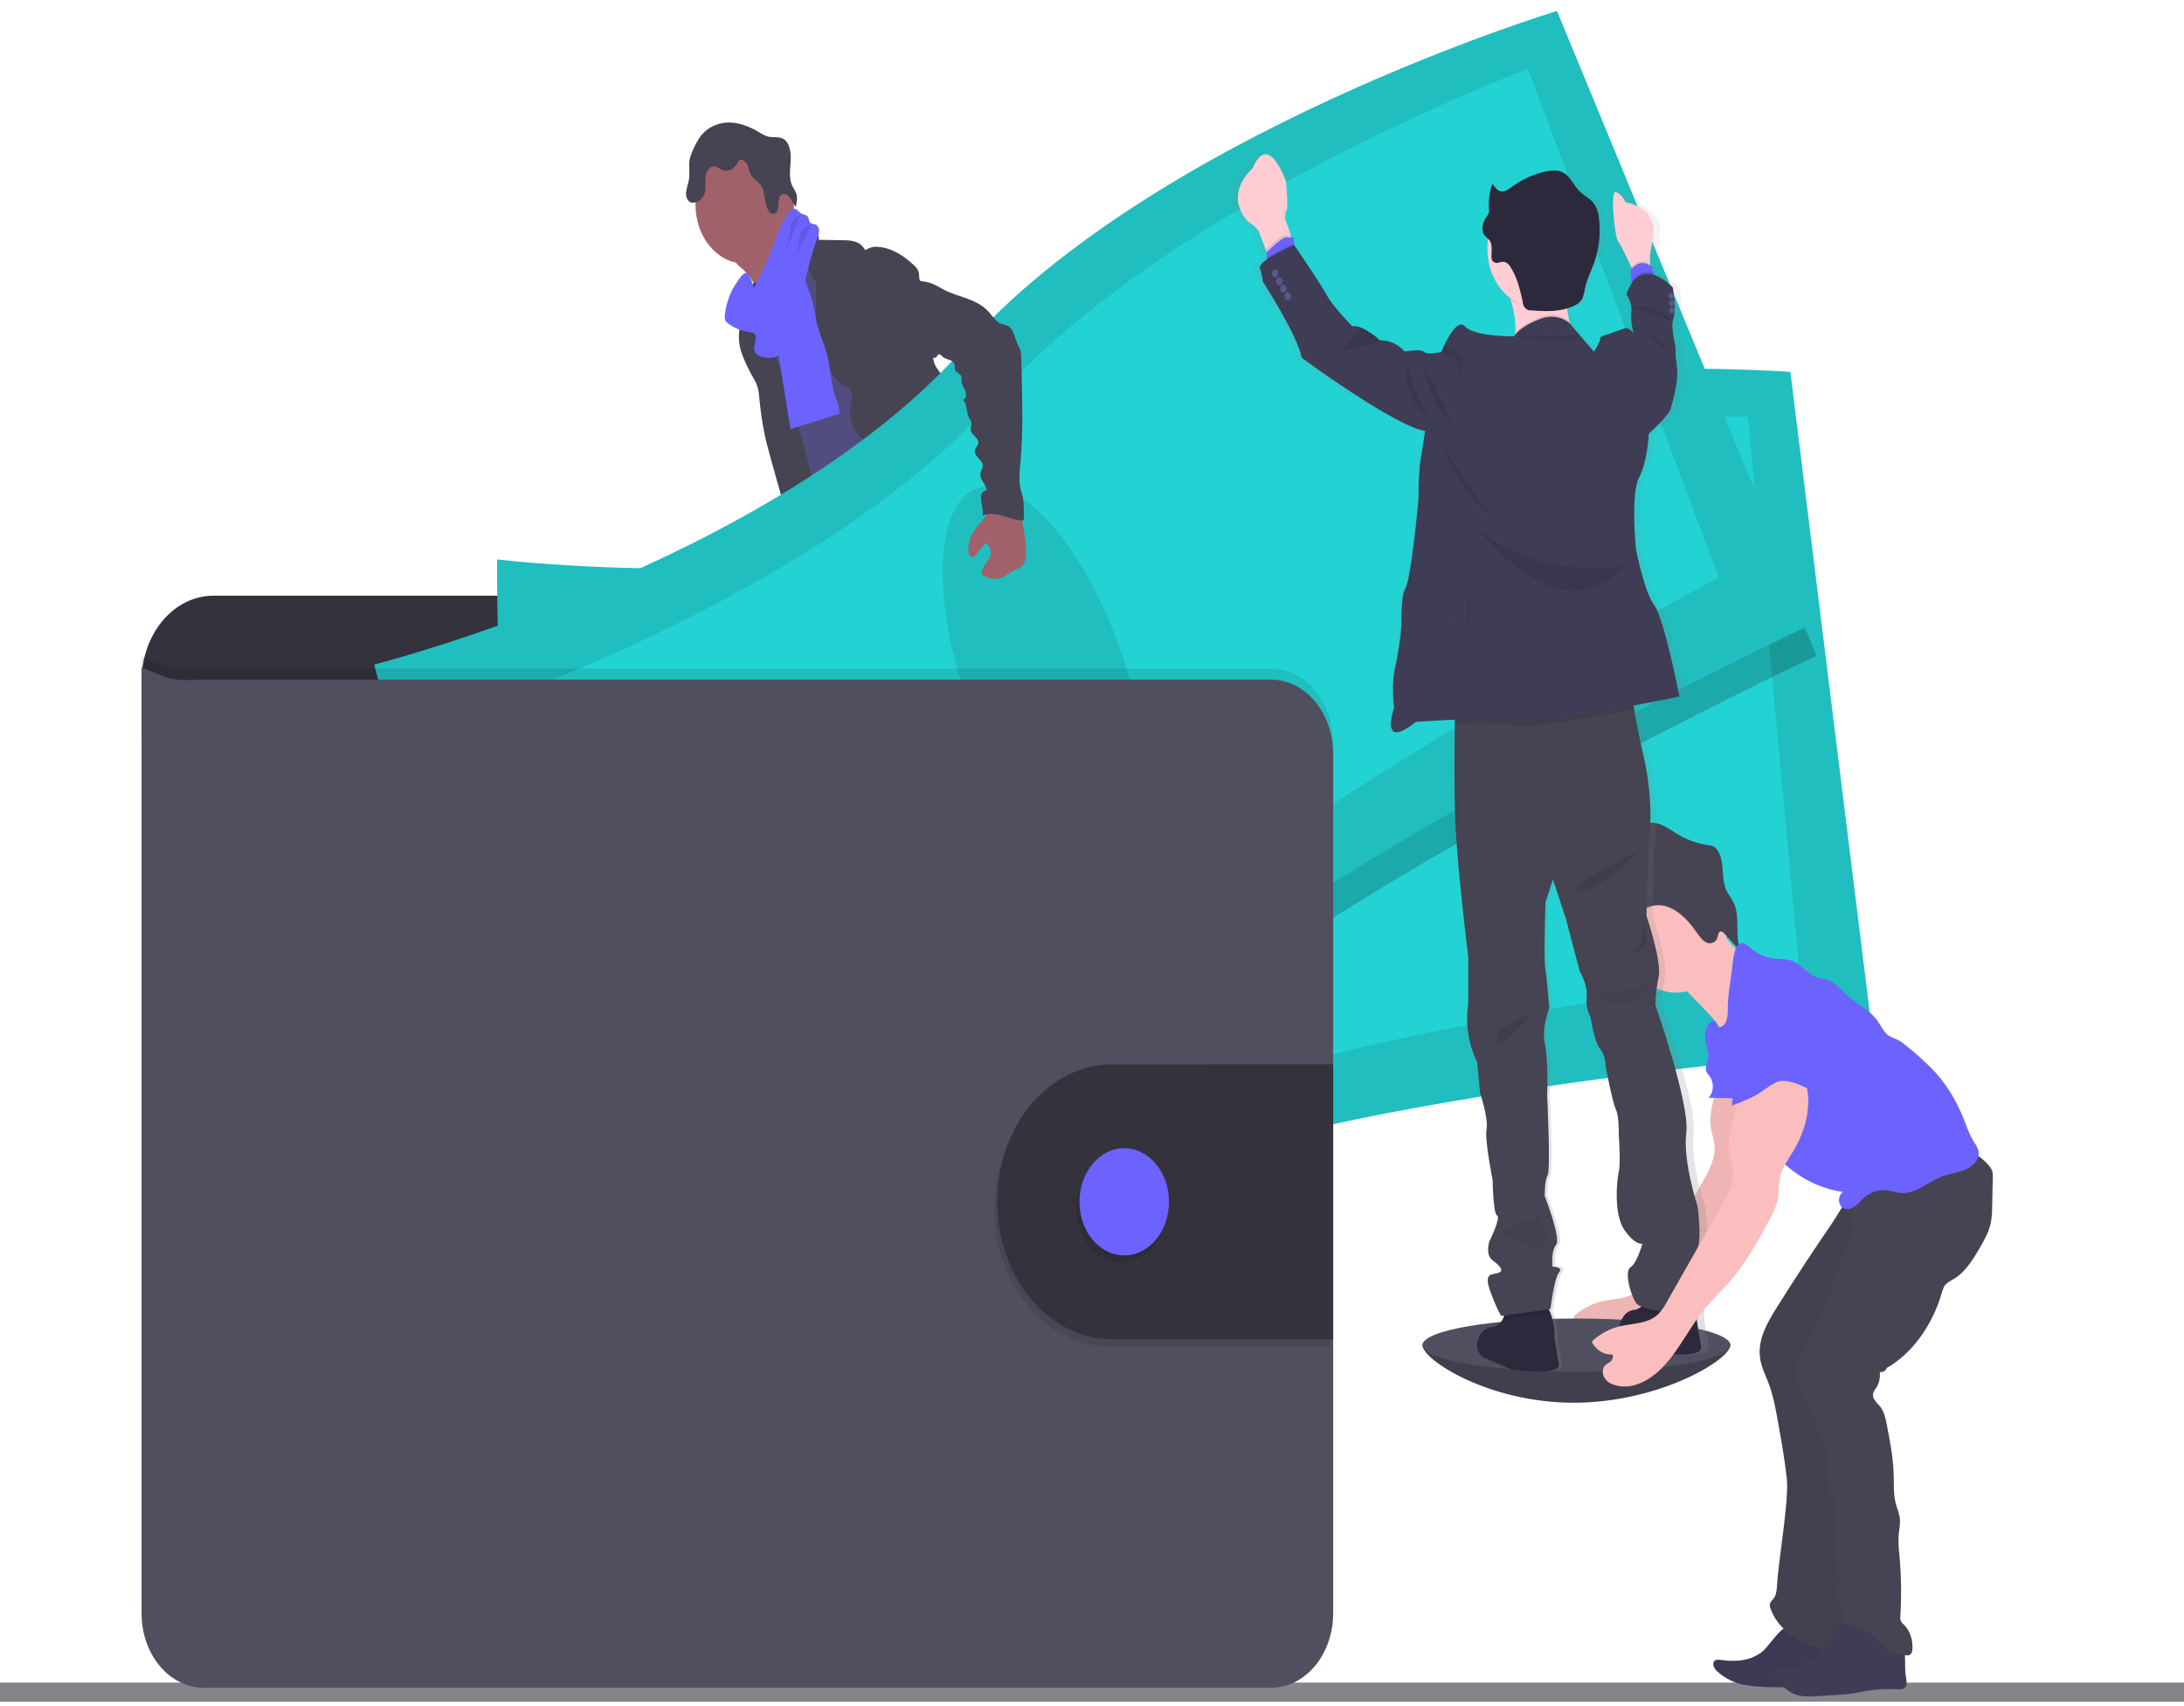 <svg width="160" height="125" viewBox="0 0 160 125" fill="none" xmlns="http://www.w3.org/2000/svg">
<g clip-path="url(#clip0)">
<path d="M160 123.276H0V124.676H160V123.276Z" fill="#85848B"/>
<path d="M126.762 98.554C126.762 99.631 121.519 102.771 115.292 102.771C109.065 102.771 104.212 99.631 104.212 98.554C104.212 97.477 109.26 97.824 115.493 97.824C121.726 97.824 126.762 97.475 126.762 98.554Z" fill="#504F60"/>
<path opacity="0.2" d="M126.762 98.554C126.762 99.631 121.519 102.771 115.292 102.771C109.065 102.771 104.212 99.631 104.212 98.554" fill="black"/>
<path d="M64.049 78.792C65.059 78.947 66.108 79.045 67.076 78.669C67.228 78.613 67.396 78.487 67.381 78.304C67.37 78.238 67.347 78.175 67.312 78.122C66.947 77.466 66.641 76.767 66.398 76.035C66.388 75.997 66.368 75.964 66.341 75.94C66.31 75.927 66.275 75.927 66.244 75.94C65.797 76.081 65.411 76.426 64.968 76.574C64.742 76.648 64.505 76.669 64.273 76.636C64.071 76.609 63.797 76.409 63.614 76.435C63.718 77.233 63.971 77.978 64.049 78.792Z" fill="#6C63FF"/>
<path d="M83.163 76.771C83.829 76.223 84.52 75.648 84.913 74.803C84.941 74.752 84.958 74.694 84.96 74.633C84.954 74.574 84.934 74.517 84.904 74.469C84.529 73.756 84.047 73.132 83.482 72.631C83.187 72.88 82.92 73.175 82.689 73.507C82.522 73.719 82.058 74.055 82.053 74.378C82.053 74.56 82.23 74.772 82.313 74.925C82.424 75.123 82.529 75.323 82.63 75.528C82.688 75.628 83.217 76.731 83.163 76.771Z" fill="#6C63FF"/>
<path d="M68.01 81.236C68.022 81.424 67.979 81.611 67.888 81.765C67.817 81.851 67.729 81.914 67.632 81.948C66.219 82.554 64.584 81.798 63.173 82.395C62.884 82.517 62.609 82.695 62.318 82.811C61.971 82.936 61.613 83.012 61.251 83.038C60.753 83.094 60.251 83.131 59.751 83.147C59.371 83.18 58.989 83.139 58.62 83.029C58.435 82.972 58.263 82.869 58.113 82.728C57.964 82.586 57.841 82.408 57.753 82.205C57.676 82.024 57.661 81.814 57.71 81.619C57.732 81.553 57.764 81.491 57.803 81.437C57.899 81.308 58.011 81.199 58.135 81.114L58.655 80.712C58.899 80.506 59.164 80.338 59.443 80.212C59.649 80.132 59.867 80.097 60.076 80.029C60.806 79.774 61.364 79.08 61.882 78.414L62.59 77.51C62.656 77.411 62.74 77.33 62.835 77.275C62.933 77.236 63.038 77.224 63.14 77.24C63.827 77.299 64.49 77.565 65.068 78.014C65.216 78.147 65.376 78.259 65.544 78.35C65.959 78.543 66.491 78.397 66.873 78.153C67.055 78.036 67.015 77.97 67.091 77.762C67.168 77.554 67.353 77.421 67.515 77.611C67.564 77.676 67.598 77.755 67.616 77.841C67.768 78.443 67.71 79.091 67.71 79.723C67.706 79.822 67.716 79.92 67.741 80.015C67.78 80.11 67.826 80.2 67.879 80.285C67.89 80.307 67.9 80.331 67.908 80.354C68.002 80.634 68.037 80.936 68.01 81.236Z" fill="#514E7F"/>
<path d="M68.01 81.236C68.022 81.424 67.979 81.611 67.888 81.765C67.817 81.851 67.729 81.914 67.632 81.948C66.219 82.554 64.584 81.798 63.173 82.395C62.884 82.517 62.609 82.695 62.318 82.811C61.971 82.936 61.613 83.012 61.251 83.038C60.753 83.094 60.251 83.131 59.751 83.147C59.371 83.179 58.989 83.139 58.62 83.029C58.435 82.972 58.263 82.869 58.113 82.728C57.964 82.586 57.841 82.408 57.753 82.205C57.676 82.024 57.661 81.814 57.71 81.619C57.732 81.553 57.764 81.491 57.803 81.437C57.885 81.643 57.945 81.917 57.997 82.015C58.067 82.162 58.162 82.288 58.276 82.387C58.39 82.485 58.52 82.553 58.658 82.587C58.864 82.602 59.071 82.57 59.268 82.494C60.548 82.114 61.91 82.109 63.14 81.534C63.562 81.335 63.965 81.07 64.408 80.949C64.852 80.829 65.323 80.862 65.78 80.816C66.503 80.747 67.203 80.486 67.915 80.349C68.006 80.631 68.039 80.935 68.01 81.236Z" fill="#464353"/>
<path d="M86.4 76.66C86.332 77.302 85.992 77.855 85.619 78.324C85.246 78.793 84.823 79.215 84.526 79.755C84.16 80.425 83.996 81.256 83.52 81.822C83.337 82.028 83.132 82.203 82.91 82.342C82.661 82.518 82.398 82.663 82.125 82.775C81.415 83.047 80.649 82.985 79.907 82.919C79.666 82.916 79.427 82.861 79.203 82.757C79.1 82.694 79.002 82.622 78.91 82.541C78.724 82.404 78.567 82.216 78.453 81.993C78.396 81.872 78.381 81.73 78.409 81.596C78.451 81.447 78.524 81.314 78.62 81.209C78.787 81.001 78.967 80.807 79.157 80.63C79.418 80.428 79.653 80.182 79.855 79.9C79.979 79.677 80.07 79.43 80.125 79.169C80.233 78.714 80.299 78.246 80.322 77.773C80.321 77.459 80.348 77.146 80.402 76.838C80.515 76.356 80.814 75.926 80.781 75.427C80.767 75.356 80.772 75.281 80.796 75.214C80.831 75.161 80.881 75.124 80.936 75.11C81.169 74.999 81.415 74.93 81.665 74.907C81.79 74.897 81.916 74.92 82.033 74.975C82.15 75.03 82.255 75.115 82.341 75.225C82.445 75.374 82.514 75.59 82.666 75.648C82.742 75.673 82.821 75.677 82.898 75.659C83.273 75.614 83.669 75.557 83.965 75.267C84.102 75.12 84.212 74.941 84.288 74.741C84.364 74.541 84.404 74.324 84.407 74.104C84.407 73.938 84.344 73.764 84.559 73.739C84.721 73.713 84.849 73.921 84.931 74.049C85.229 74.526 85.534 75.024 85.645 75.604C85.688 75.584 85.734 75.574 85.781 75.573C85.876 75.572 85.969 75.599 86.054 75.651C86.139 75.703 86.212 75.778 86.267 75.871C86.388 76.106 86.435 76.386 86.4 76.66Z" fill="#514E7F"/>
<path d="M86.4 76.66C86.333 77.302 85.993 77.855 85.619 78.324C85.246 78.794 84.823 79.215 84.526 79.756C84.16 80.425 83.996 81.256 83.52 81.822C83.338 82.028 83.132 82.203 82.91 82.342C82.662 82.518 82.398 82.663 82.125 82.775C81.415 83.047 80.65 82.985 79.907 82.919C79.666 82.916 79.427 82.861 79.203 82.757C79.101 82.694 79.003 82.622 78.91 82.541C78.724 82.404 78.567 82.216 78.453 81.994C78.596 81.911 78.752 81.867 78.91 81.862C79.24 81.884 79.48 82.257 79.796 82.371C80.246 82.534 80.694 82.154 81.15 82.025C81.447 81.941 81.759 81.963 82.054 81.842C82.299 81.729 82.525 81.564 82.723 81.356C82.993 81.125 83.234 80.847 83.438 80.531C83.607 80.216 83.747 79.88 83.857 79.529C84.098 78.857 84.381 78.207 84.704 77.587C84.752 77.489 84.81 77.398 84.877 77.317C84.948 77.238 85.029 77.183 85.11 77.114C85.415 76.838 85.541 76.384 85.648 75.939C85.677 75.803 85.717 75.672 85.769 75.546C85.864 75.545 85.957 75.572 86.042 75.624C86.127 75.675 86.2 75.751 86.255 75.844C86.386 76.085 86.438 76.376 86.4 76.66Z" fill="#464353"/>
<path d="M54.434 19.746C54.813 20.086 55.126 20.522 55.349 21.023C55.562 21.524 56.792 25.405 56.721 25.969C57.121 25.485 58.702 25.406 59.108 24.923C59.277 24.72 60.19 23.709 60.327 23.473C60.465 23.238 61.483 22.743 61.594 22.495C62.01 21.602 58.643 18.22 59.074 17.338C59.098 17.297 59.111 17.249 59.109 17.199C59.099 17.158 59.08 17.12 59.053 17.091C58.777 16.754 58.411 16.544 58.079 16.294C57.746 16.044 57.426 15.695 57.337 15.235C57.02 15.41 56.729 15.645 56.475 15.932C55.857 16.566 55.25 17.213 54.654 17.873C54.42 18.132 53.969 18.477 53.861 18.848C53.733 19.246 54.211 19.529 54.434 19.746Z" fill="#A1616A"/>
<path d="M59.885 18.309C59.369 18.725 58.886 19.198 58.443 19.722C58.026 20.217 57.629 20.79 57.529 21.482C57.486 21.754 57.492 22.029 57.457 22.305C57.304 23.501 56.442 24.377 56.061 25.496C55.95 25.841 55.869 26.199 55.818 26.564C55.711 27.255 55.653 27.956 55.643 28.659C55.634 29.34 56.192 29.809 56.396 30.445C56.6 31.08 56.655 31.733 56.759 32.385C56.954 33.615 57.312 34.802 57.673 35.981C58.425 38.468 60.861 45.34 61.613 47.828C63.916 47.137 70.047 45.547 72.087 44.088C72.767 43.602 67.369 38.124 68.096 37.746C68.138 37.739 68.177 37.72 68.211 37.69C68.246 37.661 68.274 37.623 68.293 37.578C68.313 37.534 68.324 37.485 68.325 37.434C68.327 37.384 68.318 37.334 68.3 37.288C67.573 33.48 65.299 30.352 64.267 26.644C63.908 25.357 63.265 24.258 62.777 23.035C62.335 21.927 62.099 20.702 61.57 19.649C61.47 19.432 61.34 19.237 61.184 19.074C61.052 18.953 60.91 18.849 60.759 18.765C60.457 18.59 60.177 18.486 59.885 18.309Z" fill="#514E7F"/>
<path d="M54.556 19.313C56.547 19.313 58.161 17.38 58.161 14.996C58.161 12.612 56.547 10.679 54.556 10.679C52.565 10.679 50.951 12.612 50.951 14.996C50.951 17.38 52.565 19.313 54.556 19.313Z" fill="#A1616A"/>
<path d="M58.224 17.024C58.403 16.826 58.629 16.697 58.871 16.655C59.113 16.614 59.36 16.661 59.579 16.79C59.823 16.942 60.036 17.248 59.981 17.57L61.769 17.603C62.054 17.593 62.339 17.625 62.617 17.696C62.897 17.769 63.147 17.957 63.324 18.227C63.346 18.262 63.37 18.304 63.407 18.309C63.436 18.31 63.465 18.298 63.489 18.276C63.764 18.111 64.074 18.047 64.379 18.094C65.346 18.169 66.239 18.747 66.997 19.47C67.133 19.583 67.239 19.741 67.302 19.925C67.364 20.167 67.289 20.472 67.454 20.646C67.454 22.654 68.03 24.53 68.414 26.487C68.483 26.836 68.762 27.144 68.956 27.418C69.195 27.722 69.39 28.071 69.533 28.451C69.859 29.466 69.41 30.66 69.727 31.679C69.861 32.109 70.12 32.464 70.337 32.838C70.622 33.27 70.802 33.788 70.858 34.335C70.872 34.579 70.846 34.826 70.858 35.065C70.879 35.394 70.93 35.719 71.01 36.034C71.141 36.623 71.277 37.212 71.419 37.799C71.651 38.749 71.953 39.773 72.663 40.278C70.948 40.627 69.14 40.968 67.506 40.255C67.278 40.161 67.061 40.032 66.862 39.87C66.273 39.366 65.987 38.504 65.733 37.69C65.449 36.777 65.161 35.848 65.103 34.877C65.104 34.568 65.067 34.261 64.995 33.964C64.829 33.435 64.385 33.115 63.983 32.821C63.528 32.523 63.117 32.14 62.763 31.686C62.588 31.457 62.454 31.188 62.369 30.895C62.284 30.602 62.25 30.291 62.269 29.981C62.3 29.68 62.399 29.39 62.408 29.087C62.417 28.784 62.304 28.437 62.062 28.356C60.814 27.904 60.218 26.133 59.94 24.607C59.82 23.818 59.767 23.017 59.78 22.216L59.763 20.659C59.591 20.471 59.452 20.243 59.356 19.989C59.26 19.735 59.207 19.46 59.202 19.182C59.219 19.019 59.216 18.854 59.195 18.692C59.134 18.495 59.036 18.317 58.908 18.172C58.632 17.834 58.402 17.446 58.224 17.024Z" fill="#464353"/>
<path d="M54.384 21.96C54.342 22.442 54.434 22.937 54.344 23.409C54.309 23.592 54.248 23.774 54.204 23.944C54.069 24.625 54.127 25.34 54.37 25.976C54.612 26.606 54.903 27.208 55.237 27.774C55.35 27.967 55.444 28.176 55.515 28.397C55.572 28.628 55.608 28.866 55.621 29.107C55.71 30.073 55.851 31.032 56.045 31.976C56.216 32.794 58.155 39.785 58.606 40.434C58.688 40.577 58.812 40.678 58.954 40.717C59.056 40.721 59.157 40.696 59.25 40.644L60.164 40.224C60.242 40.195 60.314 40.148 60.376 40.085C60.462 39.965 60.508 39.812 60.507 39.654C60.573 38.763 58.629 31.723 58.382 30.881C57.635 28.34 56.641 25.89 56.155 23.26C56.019 22.53 55.948 21.405 55.501 20.823C55.316 20.582 55.379 20.684 55.158 20.81C55.046 20.868 54.938 20.936 54.835 21.013C54.705 21.12 54.598 21.261 54.52 21.425C54.442 21.589 54.395 21.772 54.384 21.96Z" fill="#464353"/>
<path d="M57.16 26.781C57.405 28.334 57.658 29.884 57.91 31.438L61.489 30.315C61.518 29.866 61.318 29.45 61.184 29.037C60.858 28.057 60.85 26.965 60.587 25.958C60.387 25.191 60.039 24.486 59.852 23.714C59.743 23.265 59.689 22.802 59.582 22.347C59.467 21.901 59.327 21.465 59.161 21.042C58.96 20.429 58.698 19.847 58.381 19.309C57.923 19.514 57.435 19.751 57.175 20.246C57.041 20.525 56.965 20.838 56.952 21.159C56.89 22.121 57.181 23.088 57.085 24.045C56.986 24.956 57.011 25.88 57.16 26.781Z" fill="#6C63FF"/>
<path d="M61.548 47.445C61.749 48.358 61.458 49.318 61.221 50.222C60.862 51.583 60.618 52.983 60.492 54.402C60.476 54.763 60.416 55.119 60.312 55.459C60.199 55.764 60.007 56.021 59.876 56.311C59.516 57.074 59.525 58.005 59.603 58.878C59.655 59.453 59.733 60.026 59.829 60.592C59.946 61.284 60.091 62.007 59.922 62.682C60.205 62.607 60.397 63.047 60.379 63.392C60.361 63.737 60.268 64.122 60.407 64.42C60.757 64.573 60.76 65.15 60.749 65.597C60.755 66.373 60.837 67.145 60.993 67.897C61.524 70.952 62.087 73.998 62.682 77.036C63.971 77.514 65.475 78.012 66.704 77.35C66.933 77.227 67.161 77.032 67.213 76.736C67.226 76.577 67.21 76.416 67.164 76.265L66.582 73.728C66.44 73.115 66.298 72.481 66.373 71.851C66.429 71.382 66.6 70.877 66.408 70.462C66.343 70.32 66.239 70.209 66.163 70.073C65.858 69.538 66.018 68.823 66.042 68.175C66.052 68.029 66.043 67.883 66.018 67.74C65.976 67.574 65.918 67.414 65.844 67.264C65.363 66.145 65.132 64.896 65.173 63.639C65.192 63.478 65.173 63.315 65.12 63.166C65.083 63.104 65.05 63.04 65.021 62.972C64.998 62.855 65.009 62.732 65.053 62.624C64.878 62.465 64.721 62.281 64.583 62.076C64.668 62.013 64.739 61.928 64.793 61.827C64.846 61.726 64.879 61.612 64.89 61.494C64.9 61.375 64.889 61.255 64.855 61.143C64.822 61.031 64.767 60.929 64.696 60.846C64.758 60.831 64.816 60.795 64.862 60.744C64.909 60.692 64.942 60.626 64.959 60.553C64.976 60.479 64.976 60.402 64.958 60.329C64.94 60.256 64.906 60.19 64.859 60.139C64.785 60.077 64.686 60.05 64.632 59.957C64.55 59.822 64.617 59.634 64.684 59.489L65.039 58.721C65.304 58.15 65.364 57.443 65.649 56.895C66.058 56.098 66.324 55.209 66.588 54.329L67.614 50.939L68.305 51.656C68.534 51.867 68.727 52.13 68.872 52.43C68.97 52.727 69.032 53.04 69.056 53.358C69.309 55.198 70.275 56.793 70.634 58.606C70.713 59.009 70.766 59.433 70.96 59.778C71.029 59.884 71.091 59.996 71.146 60.114C71.196 60.293 71.223 60.481 71.224 60.67C71.256 61.041 71.354 61.399 71.512 61.721C71.67 62.042 71.883 62.319 72.138 62.532C72.478 62.812 72.901 63.003 73.085 63.445C73.122 63.582 73.173 63.713 73.237 63.834C73.402 64.071 73.757 64.099 73.827 64.396C73.867 64.562 73.794 64.761 73.872 64.907C73.916 64.975 73.974 65.027 74.041 65.059L75.033 65.652C76.143 66.317 76.71 67.843 77.529 68.954C77.811 69.317 78.062 69.713 78.276 70.137C78.629 70.895 78.793 71.846 79.39 72.328C79.551 72.427 79.697 72.558 79.823 72.713C80.01 73.009 79.942 73.423 79.959 73.796C79.975 74.168 80.213 74.611 80.509 74.498C80.405 74.949 80.405 75.425 80.509 75.876C81.807 75.797 83.046 75.196 84.024 74.171C84.314 73.868 84.593 73.481 84.596 73.022C84.6 72.942 84.586 72.863 84.553 72.793C84.495 72.703 84.417 72.634 84.329 72.591C83.401 71.988 83.122 70.592 82.652 69.458C82.242 68.458 81.635 67.596 81.128 66.667C80.024 64.668 79.271 62.249 77.602 60.93C77.234 60.639 76.808 60.382 76.623 59.902C76.521 59.634 76.509 59.327 76.428 59.05C76.347 58.772 76.154 58.502 75.907 58.502C76.044 58.1 76.016 57.611 76.026 57.177C76.035 56.984 76.016 56.791 75.971 56.605C75.907 56.406 75.825 56.216 75.725 56.039C75.29 55.156 75.072 54.144 75.097 53.119C75.109 52.591 75.187 52.047 75.055 51.543C74.987 51.289 74.87 51.058 74.789 50.813C74.668 50.37 74.603 49.907 74.599 49.44L74.507 47.686C74.493 47.102 74.43 46.521 74.318 45.952C74.013 44.59 73.709 38.886 72.664 38.243C71.62 37.6 69.826 41.991 68.65 42.077C68.131 42.102 67.617 42.221 67.126 42.429C66.344 42.779 65.689 43.433 65.05 44.072L62.888 46.246C62.431 46.697 62.053 47.127 61.548 47.445Z" fill="#464353"/>
<path d="M51.173 10.202C51.649 9.425 52.466 9.012 53.271 8.977C54.076 8.943 54.869 9.246 55.59 9.675C55.803 9.82 56.03 9.931 56.267 10.007C56.648 10.1 57.072 9.976 57.416 10.19C57.873 10.48 57.962 11.219 57.922 11.832C57.883 12.446 57.786 13.127 58.059 13.658C58.156 13.809 58.244 13.969 58.323 14.134C58.44 14.45 58.372 14.815 58.302 15.149C58.123 14.967 58.023 14.691 57.864 14.479C57.706 14.268 57.43 14.125 57.233 14.284C57.036 14.443 57.039 14.731 57.029 14.991C57.018 15.25 56.963 15.56 56.759 15.644C56.674 15.667 56.584 15.659 56.503 15.621C56.421 15.583 56.351 15.517 56.302 15.431C55.953 14.919 56.093 14.103 55.747 13.589C55.55 13.296 55.222 13.154 55.041 12.847C54.898 12.607 54.861 12.3 54.736 12.041C54.611 11.781 54.32 11.591 54.126 11.77C54.06 11.846 54.005 11.934 53.963 12.031C53.843 12.239 53.667 12.391 53.465 12.464C53.263 12.537 53.047 12.526 52.85 12.433C52.7 12.323 52.538 12.239 52.369 12.183C52.258 12.176 52.147 12.207 52.05 12.271C51.953 12.336 51.873 12.432 51.818 12.548C51.709 12.78 51.656 13.045 51.666 13.311C51.666 13.676 51.721 14.065 51.547 14.357C51.481 14.467 51.398 14.561 51.303 14.635C51.048 14.83 50.693 14.961 50.459 14.739C50.379 14.65 50.32 14.538 50.287 14.414C50.254 14.29 50.248 14.158 50.27 14.03C50.315 13.776 50.375 13.526 50.449 13.282C50.584 12.716 50.408 12.079 50.555 11.546C50.708 11.066 50.916 10.614 51.173 10.202Z" fill="#464353"/>
<path d="M53.105 23.081C53.082 23.214 53.093 23.352 53.138 23.477C53.184 23.562 53.245 23.633 53.318 23.683C53.831 24.066 54.414 24.292 55.016 24.342C55.098 24.344 55.179 24.369 55.251 24.415C55.394 24.528 55.404 24.78 55.35 24.981C55.279 25.171 55.242 25.376 55.242 25.584C55.286 25.965 55.664 26.131 55.983 26.188C56.429 26.255 56.919 26.221 57.272 25.887C57.512 25.625 57.695 25.297 57.804 24.932C58.679 22.524 58.986 19.863 59.872 17.462C59.939 17.305 59.983 17.136 60.004 16.962C60.014 16.875 60.003 16.786 59.974 16.705C59.945 16.624 59.899 16.554 59.84 16.502C59.675 16.38 59.419 16.449 59.307 16.257C59.253 16.161 59.259 16.029 59.21 15.927C59.108 15.71 58.84 15.744 58.657 15.618C58.513 15.527 58.414 15.339 58.254 15.303C58.176 15.297 58.097 15.314 58.025 15.351C57.953 15.389 57.889 15.446 57.838 15.518C57.318 16.099 57.045 16.922 56.756 17.699C56.313 18.891 55.796 20.041 55.207 21.139C55.276 21.011 54.878 20.043 54.722 20.001C54.449 19.936 54.1 20.509 53.952 20.722C53.488 21.396 53.194 22.214 53.105 23.081Z" fill="#6C63FF"/>
<path opacity="0.1" d="M58.643 15.788C58.533 15.79 58.426 15.822 58.328 15.881C58.23 15.94 58.144 16.024 58.077 16.128C57.914 16.381 57.882 16.717 57.841 17.041C57.702 18.064 57.397 19.045 56.943 19.928" fill="black"/>
<path opacity="0.1" d="M59.42 16.517C59.269 16.521 59.122 16.572 58.992 16.665C58.862 16.758 58.755 16.89 58.681 17.048C58.58 17.335 58.517 17.639 58.495 17.95C58.364 18.638 58.112 19.284 57.756 19.846" fill="black"/>
<path d="M95.65 52.204V49.937C95.649 48.268 95.095 46.667 94.11 45.487C93.124 44.307 91.787 43.645 90.393 43.645H15.622C14.228 43.645 12.892 44.307 11.906 45.487C10.92 46.667 10.366 48.268 10.366 49.937V54.117L95.65 52.204Z" fill="#33323D"/>
<path d="M36.423 40.987C36.423 40.987 36.209 56.843 38.557 62.06C40.905 67.277 41.911 89.973 41.911 89.973C41.911 89.973 66.521 93.021 83.671 86.322C100.82 79.622 137.312 76.882 137.312 76.882L131.162 27.25C131.162 27.25 100.782 24.917 83.5 34.788C66.218 44.658 36.423 40.987 36.423 40.987Z" fill="#23D3D3"/>
<path opacity="0.1" d="M36.423 40.987C36.423 40.987 36.209 56.843 38.557 62.06C40.905 67.277 41.911 89.973 41.911 89.973C41.911 89.973 66.521 93.021 83.671 86.322C100.82 79.622 137.312 76.882 137.312 76.882L131.162 27.25C131.162 27.25 100.782 24.917 83.5 34.788C66.218 44.658 36.423 40.987 36.423 40.987Z" fill="black"/>
<path d="M41.87 46.779C41.87 46.779 41.1 59.862 43.031 64.042C44.963 68.222 45.053 86.884 45.053 86.884C45.053 86.884 67.201 88.114 82.956 81.692C98.711 75.27 131.818 71.105 131.818 71.105L128.056 30.516C128.056 30.516 100.662 30.178 84.674 39.218C68.686 48.258 41.87 46.779 41.87 46.779Z" fill="#23D3D3"/>
<path opacity="0.1" d="M84.43 74.261C87.582 73.791 89.454 66.849 88.612 58.755C87.77 50.662 84.533 44.482 81.382 44.952C78.231 45.422 76.358 52.364 77.2 60.457C78.042 68.551 81.279 74.731 84.43 74.261Z" fill="black"/>
<path opacity="0.2" d="M114.507 3.072C114.507 3.072 84.992 12.017 71.075 27.761C57.157 43.506 27.857 50.961 27.857 50.961C27.857 50.961 31.717 66.129 35.287 70.232C38.857 74.336 45.629 95.569 45.629 95.569C45.629 95.569 69.832 89.425 84.436 76.742C99.04 64.058 133.076 48.04 133.076 48.04L114.507 3.072Z" fill="black"/>
<path d="M27.414 48.69C27.414 48.69 31.272 63.859 34.839 67.963C38.406 72.067 45.181 93.299 45.181 93.299C45.181 93.299 69.387 87.156 83.993 74.473C98.598 61.789 132.631 45.777 132.631 45.777L114.062 0.803C114.062 0.803 84.549 9.748 70.631 25.492C56.713 41.237 27.414 48.69 27.414 48.69Z" fill="#23D3D3"/>
<path opacity="0.1" d="M27.414 48.69C27.414 48.69 31.272 63.859 34.839 67.963C38.406 72.067 45.181 93.299 45.181 93.299C45.181 93.299 69.387 87.156 83.993 74.473C98.598 61.789 132.631 45.777 132.631 45.777L114.062 0.803C114.062 0.803 84.549 9.748 70.631 25.492C56.713 41.237 27.414 48.69 27.414 48.69Z" fill="black"/>
<path d="M34.077 52.202C34.077 52.202 36.697 64.938 39.608 68.206C42.518 71.474 47.382 89.198 47.382 89.198C47.382 89.198 68.776 82.229 82.125 70.327C95.474 58.425 125.92 42.312 125.92 42.312L111.94 5.051C111.94 5.051 85.782 14.793 72.881 29.273C59.98 43.752 34.077 52.202 34.077 52.202Z" fill="#23D3D3"/>
<path opacity="0.1" d="M81.632 62.718C84.511 61.113 84.513 53.818 81.638 46.424C78.763 39.031 74.098 34.338 71.219 35.943C68.341 37.549 68.338 44.844 71.213 52.238C74.088 59.631 78.753 64.324 81.632 62.718Z" fill="black"/>
<path opacity="0.1" d="M97.668 54.429V117.407C97.668 118.122 97.55 118.831 97.322 119.491C97.093 120.152 96.758 120.753 96.336 121.258C95.913 121.764 95.412 122.165 94.86 122.439C94.308 122.712 93.716 122.853 93.119 122.852H14.916C13.711 122.852 12.554 122.278 11.702 121.257C10.85 120.236 10.371 118.851 10.371 117.407V48.08C12.611 49.077 12.611 49.077 14.916 48.993H93.119C94.324 48.993 95.48 49.565 96.332 50.585C97.185 51.604 97.666 52.986 97.668 54.429Z" fill="black"/>
<path d="M97.668 55.231V118.209C97.668 119.653 97.188 121.038 96.335 122.059C95.482 123.08 94.325 123.654 93.119 123.654H14.916C13.711 123.653 12.554 123.08 11.702 122.058C10.85 121.037 10.371 119.652 10.371 118.209V48.88C12.611 49.875 12.611 49.875 14.916 49.793H93.119C94.324 49.793 95.48 50.365 96.333 51.385C97.186 52.404 97.666 53.788 97.668 55.231Z" fill="#504F60"/>
<path opacity="0.1" d="M97.445 78.514V98.654H81.134C78.923 98.619 76.813 97.542 75.261 95.657C73.708 93.773 72.837 91.232 72.837 88.584C72.837 85.937 73.708 83.396 75.261 81.511C76.813 79.626 78.923 78.55 81.134 78.514H97.445Z" fill="black"/>
<path d="M97.668 77.978V98.121H81.357C79.146 98.086 77.036 97.009 75.483 95.124C73.93 93.24 73.06 90.699 73.06 88.051C73.06 85.404 73.93 82.863 75.483 80.978C77.036 79.094 79.146 78.017 81.357 77.981L97.668 77.978Z" fill="#33323D"/>
<path opacity="0.1" d="M82.139 92.512C83.95 92.512 85.418 90.754 85.418 88.585C85.418 86.417 83.95 84.659 82.139 84.659C80.328 84.659 78.86 86.417 78.86 88.585C78.86 90.754 80.328 92.512 82.139 92.512Z" fill="black"/>
<path d="M82.361 91.979C84.172 91.979 85.64 90.221 85.64 88.052C85.64 85.884 84.172 84.126 82.361 84.126C80.55 84.126 79.082 85.884 79.082 88.052C79.082 90.221 80.55 91.979 82.361 91.979Z" fill="#6C63FF"/>
<path d="M125.981 77.804C126.111 79.485 125.048 81.117 125.358 82.764C125.425 83.116 125.551 83.448 125.597 83.804C125.725 84.783 125.239 85.708 124.774 86.526L120.78 93.543C120.62 93.852 120.428 94.135 120.21 94.387C119.447 95.201 118.301 95.117 117.298 95.359C116.593 95.531 115.927 95.883 115.347 96.393C115.323 96.418 115.307 96.453 115.304 96.491C115.3 96.529 115.309 96.567 115.328 96.597C115.494 96.868 115.714 97.084 115.967 97.226C116.221 97.369 116.5 97.433 116.78 97.413C116.885 97.579 116.78 97.822 116.627 97.941C116.412 98.123 116.118 98.167 116.075 98.602C116.06 98.753 116.086 98.907 116.149 99.04C116.31 99.335 116.56 99.543 116.847 99.622C118.229 100.128 119.723 99.239 120.758 98.028C121.794 96.818 122.536 95.29 123.551 94.058C124.114 93.377 124.752 92.793 125.332 92.132C126.487 90.814 127.385 89.211 128.253 87.607C128.513 87.123 128.775 86.627 128.885 86.066C128.995 85.506 128.943 84.94 129.067 84.398C129.228 83.686 129.663 83.12 130.024 82.523C130.733 81.355 131.205 79.925 131.112 78.487C131.019 77.048 130.274 75.626 129.14 75.137C128.788 74.968 128.4 74.94 128.035 75.057C127.57 75.228 127.227 75.689 126.909 76.128L126.147 77.178C125.957 77.408 125.807 77.681 125.705 77.981C125.656 78.132 125.645 78.296 125.672 78.454C125.699 78.613 125.763 78.758 125.858 78.874" fill="#FBBEBE"/>
<path opacity="0.05" d="M125.981 77.804C126.111 79.485 125.048 81.117 125.358 82.764C125.425 83.116 125.551 83.448 125.597 83.804C125.725 84.783 125.239 85.708 124.774 86.526L120.78 93.543C120.62 93.852 120.428 94.135 120.21 94.387C119.447 95.201 118.301 95.117 117.298 95.359C116.593 95.531 115.927 95.883 115.347 96.393C115.323 96.418 115.307 96.453 115.304 96.491C115.3 96.529 115.309 96.567 115.328 96.597C115.494 96.868 115.714 97.084 115.967 97.226C116.221 97.369 116.5 97.433 116.78 97.413C116.885 97.579 116.78 97.822 116.627 97.941C116.412 98.123 116.118 98.167 116.075 98.602C116.06 98.753 116.086 98.907 116.149 99.04C116.31 99.335 116.56 99.543 116.847 99.622C118.229 100.128 119.723 99.239 120.758 98.028C121.794 96.818 122.536 95.29 123.551 94.058C124.114 93.377 124.752 92.793 125.332 92.132C126.487 90.814 127.385 89.211 128.253 87.607C128.513 87.123 128.775 86.627 128.885 86.066C128.995 85.506 128.943 84.94 129.067 84.398C129.228 83.686 129.663 83.12 130.024 82.523C130.733 81.355 131.205 79.925 131.112 78.487C131.019 77.048 130.274 75.626 129.14 75.137C128.788 74.968 128.4 74.94 128.035 75.057C127.57 75.228 127.227 75.689 126.909 76.128L126.147 77.178C125.957 77.408 125.807 77.681 125.705 77.981C125.656 78.132 125.645 78.296 125.672 78.454C125.699 78.613 125.763 78.758 125.858 78.874" fill="black"/>
<path d="M129.004 121.086C128.132 121.723 127.045 121.761 126.031 121.613C125.868 121.589 125.675 121.575 125.574 121.726C125.422 121.945 125.602 122.274 125.788 122.444C126.385 122.981 127.088 123.327 127.829 123.449C128.49 123.562 129.158 123.615 129.826 123.608C131.655 123.647 133.484 123.683 135.285 123.369C135.391 123.359 135.495 123.323 135.59 123.263C135.706 123.166 135.786 123.019 135.815 122.853C135.939 122.29 135.701 121.688 135.341 121.297C134.981 120.907 134.519 120.689 134.068 120.479L132.483 119.74C132.111 119.567 131.515 119.107 131.111 119.143C130.352 119.209 129.634 120.644 129.004 121.086Z" fill="#3F3D56"/>
<path opacity="0.05" d="M129.004 121.086C128.132 121.723 127.045 121.761 126.031 121.613C125.868 121.589 125.675 121.575 125.574 121.726C125.422 121.945 125.602 122.274 125.788 122.444C126.385 122.981 127.088 123.327 127.829 123.449C128.49 123.562 129.158 123.615 129.826 123.608C131.655 123.647 133.484 123.683 135.285 123.369C135.391 123.359 135.495 123.323 135.59 123.263C135.706 123.166 135.786 123.019 135.815 122.853C135.939 122.29 135.701 121.688 135.341 121.297C134.981 120.907 134.519 120.689 134.068 120.479L132.483 119.74C132.111 119.567 131.515 119.107 131.111 119.143C130.352 119.209 129.634 120.644 129.004 121.086Z" fill="black"/>
<path d="M130.115 95.883C129.455 96.935 128.772 98.149 128.936 99.45C129.024 100.151 129.352 100.77 129.593 101.418C129.919 102.298 130.09 103.244 130.257 104.185C130.504 105.562 130.753 106.942 130.904 108.34C131.076 109.919 130.266 114.488 130.192 116.078C130.173 116.462 130.135 116.876 129.913 117.152C129.826 117.261 129.71 117.349 129.67 117.491C129.647 117.628 129.666 117.771 129.724 117.893C130.096 118.897 130.856 119.645 131.705 120.072C132.555 120.5 134.602 121.237 135.527 121.275C135.649 121.291 135.773 121.272 135.887 121.219C136.01 121.129 136.107 120.996 136.164 120.837C136.828 119.318 136.19 113.919 136.199 112.205C136.209 110.775 136.491 109.355 136.439 107.928C136.396 106.781 136.134 105.66 136.047 104.518C135.895 102.645 136.181 100.763 136.469 98.912C136.689 97.492 136.91 96.071 137.192 94.669C137.364 93.813 137.564 92.95 137.954 92.207C138.259 91.617 138.687 91.124 139.042 90.564C140.028 89.016 140.466 87.066 140.262 85.135C140.241 84.953 137.975 85.823 137.776 85.927C136.961 86.341 136.211 86.918 135.559 87.634C135.035 88.233 134.622 89.032 134.163 89.702C133.513 90.65 132.872 91.605 132.239 92.567C131.516 93.665 130.809 94.771 130.115 95.883Z" fill="#464353"/>
<path opacity="0.05" d="M130.115 95.82C129.455 96.871 128.772 98.087 128.936 99.386C129.024 100.089 129.352 100.708 129.593 101.356C129.919 102.234 130.09 103.181 130.257 104.122C130.504 105.5 130.753 106.88 130.904 108.276C131.076 109.857 130.266 114.424 130.192 116.014C130.173 116.398 130.135 116.814 129.913 117.09C129.826 117.197 129.71 117.285 129.67 117.427C129.647 117.564 129.666 117.707 129.724 117.829C130.096 118.835 130.856 119.581 131.705 120.019C132.555 120.458 134.602 120.839 135.527 120.876C135.649 120.892 135.773 120.872 135.887 120.819C136.01 120.73 136.107 120.597 136.164 120.439C136.827 118.921 136.19 113.868 136.199 112.152C136.209 110.721 136.491 109.302 136.439 107.873C136.396 106.727 136.134 105.606 136.047 104.465C135.895 102.59 136.181 100.708 136.469 98.857C136.689 97.439 136.91 96.019 137.192 94.615C137.364 93.758 137.564 92.895 137.954 92.152C138.259 91.562 138.687 91.07 139.042 90.509C140.029 88.962 140.467 87.012 140.262 85.08C140.241 84.898 137.975 85.769 137.776 85.873C136.961 86.287 136.211 86.865 135.559 87.581C135.035 88.178 134.622 88.978 134.163 89.648C133.513 90.596 132.872 91.551 132.239 92.514C131.516 93.604 130.809 94.706 130.115 95.82Z" fill="black"/>
<path d="M122.771 72.726C124.814 72.726 126.47 70.742 126.47 68.295C126.47 65.849 124.814 63.865 122.771 63.865C120.727 63.865 119.071 65.849 119.071 68.295C119.071 70.742 120.727 72.726 122.771 72.726Z" fill="#FBBEBE"/>
<path d="M126.103 68.109C126.445 68.762 126.893 69.326 127.421 69.767C127.949 70.208 128.545 70.517 129.175 70.676L128.896 71.89C128.414 73.974 127.873 76.18 126.529 77.625C126.681 76.919 126.486 76.165 126.154 75.552C125.821 74.938 125.355 74.456 124.897 73.98L122.768 71.771C122.706 71.711 122.655 71.638 122.615 71.556C122.563 71.4 122.563 71.226 122.615 71.07C122.887 70.059 123.661 69.427 124.292 68.745C124.609 68.391 124.892 67.997 125.135 67.569C125.561 66.842 125.824 67.573 126.103 68.109Z" fill="#FBBEBE"/>
<path d="M117.897 63.841L117.813 63.009C118.397 63.191 118.952 62.596 119.326 61.981C119.699 61.366 120.045 60.641 120.614 60.384C121.304 60.074 122.036 60.566 122.696 60.983C123.435 61.474 124.246 61.79 125.085 61.914C125.219 61.919 125.351 61.945 125.48 61.99C125.909 62.173 126.114 62.819 126.176 63.405C126.239 63.991 126.222 64.613 126.434 65.135C126.586 65.532 126.87 65.826 127.044 66.216C127.501 67.264 127.059 68.697 127.536 69.725L126.35 68.423C126.242 68.305 126.089 68.18 125.969 68.281C125.874 68.361 125.867 68.534 125.829 68.673C125.714 69.079 125.291 69.199 124.984 69.038C124.678 68.878 124.454 68.529 124.222 68.211C123.698 67.47 123.073 66.819 122.341 66.503C122.02 66.359 121.677 66.299 121.336 66.326C120.994 66.353 120.661 66.467 120.359 66.66C119.806 67.034 119.4 67.906 118.722 67.938C117.792 67.98 117.405 65.906 116.975 65.086C117.132 64.945 117.243 64.741 117.287 64.511C117.332 64.282 117.308 64.041 117.219 63.83C117.281 63.799 117.883 63.714 117.897 63.841Z" fill="#464353"/>
<path d="M72.136 37.94C71.838 38.257 71.564 38.602 71.314 38.973C71.063 39.349 70.929 39.819 70.936 40.3C70.937 40.44 70.975 40.576 71.043 40.689C71.078 40.743 71.126 40.783 71.18 40.803C71.235 40.823 71.293 40.822 71.348 40.8C71.409 40.763 71.461 40.708 71.5 40.64C71.661 40.408 71.832 40.186 72.012 39.975C72.078 39.897 72.165 39.815 72.253 39.844C72.293 39.861 72.328 39.889 72.357 39.926C72.459 40.032 72.534 40.172 72.572 40.328C72.625 40.607 72.489 40.886 72.335 41.105C72.181 41.324 72 41.534 71.938 41.81C71.914 41.883 71.914 41.964 71.938 42.036C71.967 42.089 72.008 42.131 72.056 42.157C72.275 42.301 72.517 42.386 72.766 42.405C73.014 42.425 73.263 42.379 73.496 42.27C73.8 42.122 74.072 41.868 74.386 41.737C74.522 41.692 74.654 41.631 74.779 41.554C74.869 41.483 74.946 41.391 75.006 41.283C75.066 41.176 75.107 41.055 75.128 40.928C75.168 40.675 75.175 40.416 75.151 40.16C75.113 39.168 74.936 38.191 74.627 37.27C74.609 37.211 74.578 37.158 74.538 37.117C74.492 37.083 74.439 37.066 74.386 37.068C73.996 37.018 73.355 36.779 72.979 36.952C72.847 37.039 72.734 37.16 72.647 37.307C72.576 37.4 72.136 37.818 72.136 37.94Z" fill="#A1616A"/>
<path d="M72.012 37.527C72.012 37.082 71.555 36.007 72.282 35.936C72.282 35.459 71.719 35.163 71.825 34.658C71.858 34.49 71.977 34.353 71.991 34.181C72.036 33.694 71.302 33.429 71.424 32.962C71.469 32.779 71.631 32.674 71.666 32.493C71.748 32.071 71.119 31.883 71.106 31.451C71.106 31.305 71.175 31.168 71.169 31.022C71.169 30.839 71.036 30.7 70.963 30.541C70.773 30.134 70.866 29.505 70.518 29.295C70.748 29.318 70.823 28.91 70.728 28.659C70.634 28.409 70.44 28.192 70.439 27.915C70.45 27.814 70.45 27.712 70.439 27.612C70.375 27.345 70.01 27.323 69.95 27.064C69.942 26.965 69.939 26.864 69.942 26.765C69.917 26.558 69.741 26.427 69.574 26.369C69.402 26.333 69.236 26.262 69.084 26.159C68.977 26.062 68.853 25.901 68.739 25.976C68.696 26.007 68.675 26.066 68.643 26.109C68.506 26.301 68.244 26.217 68.071 26.076C67.562 25.662 67.309 24.919 67.201 24.194C67.093 23.47 67.096 22.721 66.96 22.004C66.919 21.78 66.864 21.561 66.795 21.347C66.737 21.164 66.552 20.878 66.539 20.693C66.512 20.273 67.237 20.56 67.513 20.602C67.781 20.633 68.046 20.694 68.305 20.784C68.58 20.909 68.851 21.051 69.114 21.21C70.215 21.792 71.544 21.863 72.428 22.842C72.719 23.163 72.965 23.585 73.343 23.731C73.516 23.77 73.687 23.824 73.855 23.89C74.274 24.125 74.34 24.791 74.568 25.273C74.64 25.401 74.703 25.535 74.756 25.675C74.8 25.84 74.821 26.013 74.817 26.186L74.849 27.451C74.901 29.57 74.953 31.695 74.764 33.802C74.703 34.497 74.611 35.213 74.783 35.881C74.829 36.063 74.893 36.235 74.936 36.419C74.974 36.636 74.993 36.856 74.994 37.077L75.018 37.896C75.027 37.96 75.015 38.025 74.985 38.079C74.959 38.103 74.929 38.121 74.897 38.13C74.865 38.139 74.832 38.14 74.8 38.132C73.847 38.029 72.884 37.387 71.984 37.776" fill="#464353"/>
<path d="M115.492 100.505C121.718 100.505 126.766 99.632 126.766 98.554C126.766 97.476 121.718 96.603 115.492 96.603C109.265 96.603 104.217 97.476 104.217 98.554C104.217 99.632 109.265 100.505 115.492 100.505Z" fill="#504F60"/>
<path d="M125.191 98.649C124.993 97.632 124.87 96.74 124.87 96.74C124.87 96.74 124.915 95.633 124.501 94.803V94.525V92.481C124.619 92.109 124.763 91.751 124.932 91.409C125.237 90.767 124.932 88.412 124.932 88.412C124.932 88.412 123.793 85.091 124.069 82.985C124.345 80.878 121.731 73.631 121.731 73.631C121.747 72.932 121.829 72.238 121.976 71.561C122.004 71.419 122.016 71.273 122.01 71.127C122.01 71.108 122.01 71.092 122.01 71.074C122.01 71.055 122.01 71.085 122.01 71.09C121.97 69.701 121.053 67.098 121.053 67.098L121.176 62.136C121.176 62.136 121.761 59.216 120.807 55.282C120.473 53.911 120.26 52.814 120.124 51.967C120.109 51.872 120.094 51.784 120.081 51.691C122.046 51.326 123.548 51.034 123.548 51.034C123.548 51.034 122.408 45.322 121.638 44.322C120.868 43.321 120.252 40.18 120.252 40.18C120.252 40.18 119.851 36.147 120.499 34.968C121.147 33.789 121.239 31.755 121.239 31.755C121.239 31.755 122.716 30.478 122.902 29.899C123.088 29.32 123.394 28.043 123.394 27.365C123.394 26.688 123.21 26.087 123.271 25.722C123.332 25.357 122.839 24.008 123.086 23.366C123.15 23.168 123.183 22.959 123.184 22.747C123.184 22.741 123.184 22.735 123.184 22.729C123.186 22.166 123.143 21.605 123.054 21.053C122.627 20.621 122.128 20.302 121.591 20.116L121.559 19.963L121.475 19.561C121.428 19.524 121.38 19.49 121.33 19.459V19.313L121.316 18.733L121.548 17.429C122.005 15.162 119.476 14.824 119.476 14.824C119.323 14.477 119.068 14.209 118.76 14.072C118.252 13.859 118.676 17.482 118.912 17.723C119.091 17.906 119.642 19.034 119.909 19.593L119.952 19.684C119.91 19.729 119.871 19.777 119.836 19.83L119.932 20.616L119.947 20.737C119.78 20.986 119.644 21.264 119.543 21.56C119.543 21.56 120.001 22.166 119.914 22.838C119.827 23.51 120.056 24.362 120.066 24.408C120.039 24.37 119.714 23.95 119.389 24.052C119.065 24.154 118.158 24.481 118.158 24.481C118.158 24.481 117.481 24.623 117.548 24.802C117.615 24.981 117.091 25.766 117.091 25.766L115.27 23.7C115.252 23.638 115.232 23.576 115.217 23.517C115.143 23.219 115.092 22.914 115.065 22.604C115.263 22.548 115.458 22.474 115.647 22.384C115.838 22.305 116.011 22.172 116.15 21.997C116.334 21.735 116.37 21.381 116.444 21.056C116.588 20.421 116.902 19.857 117.12 19.253C117.489 18.232 117.608 17.106 117.463 16.007C117.435 15.669 117.339 15.343 117.184 15.058C116.886 14.569 116.347 14.37 115.955 13.979C115.563 13.589 115.31 12.992 114.853 12.701C114.44 12.437 113.938 12.468 113.472 12.559C112.561 12.739 111.685 13.12 110.891 13.684C110.626 13.866 110.333 14.091 110.028 14.023C109.766 13.966 109.571 13.716 109.406 13.475C109.408 13.465 109.41 13.456 109.414 13.446C109.406 13.437 109.4 13.428 109.394 13.417C109.201 13.93 109.104 14.487 109.11 15.049C109.11 15.136 109.11 15.232 109.119 15.31V15.401C109.119 15.427 109.119 15.452 109.119 15.476C109.119 15.515 109.115 15.554 109.106 15.591C109.067 15.703 109.009 15.803 108.935 15.885C108.879 15.961 108.828 16.042 108.782 16.128C108.782 16.099 108.798 16.069 108.807 16.038C108.691 16.242 108.625 16.48 108.618 16.727C108.609 16.906 108.658 17.082 108.755 17.219C108.846 17.326 108.946 17.421 109.052 17.504C109.016 17.745 108.998 17.989 108.997 18.234C109.001 18.96 109.161 19.673 109.461 20.303C109.762 20.933 110.193 21.46 110.714 21.832C110.735 21.892 110.755 21.955 110.775 22.015C111.008 22.745 111.183 23.603 111.106 24.388C111.106 24.445 111.092 24.503 111.084 24.559C111.077 24.616 111.039 24.62 111.019 24.651C111.019 24.651 108.011 24.687 107.304 23.921C106.596 23.154 105.517 25.795 105.517 25.795C105.517 25.795 104.439 26.045 104.223 25.795C104.006 25.545 102.746 25.761 102.746 25.761C102.229 25.211 101.557 24.917 100.866 24.939C100.448 24.558 99.986 24.251 99.494 24.026L99.461 24.012C99.244 23.917 99.012 23.882 98.782 23.91C98.782 23.91 97.304 22.449 96.872 21.661C96.441 20.872 94.387 17.96 94.378 17.948V17.807L94.355 17.384C94.294 17.395 94.233 17.401 94.171 17.402C94.16 17.36 94.145 17.311 94.13 17.254C94.011 16.841 93.866 16.44 93.694 16.055C93.694 16.055 93.694 15.52 93.823 15.385C93.953 15.25 93.77 13.287 93.77 13.287C93.77 13.287 92.438 9.558 91.244 12.342C91.244 12.342 88.988 14.143 90.881 16.243C90.881 16.243 91.643 16.681 91.744 17.028C91.814 17.252 92.07 17.882 92.243 18.305L92.32 18.488L92.299 18.51L92.326 18.86L92.339 18.995C91.982 19.238 91.74 19.479 91.799 19.66C91.904 19.969 91.976 20.293 92.014 20.624C92.014 20.624 94.633 24.552 94.971 26.23C94.971 26.23 101.994 31.228 104.304 31.584L103.895 34.076C103.836 34.752 103.805 35.431 103.804 36.111C103.834 36.646 103.526 39.074 103.526 39.074C103.526 39.074 103.125 42.644 102.787 43.144C102.449 43.645 102.51 45.786 102.51 45.786C102.43 46.811 102.277 47.826 102.052 48.82C101.714 50.176 101.959 51.855 101.959 51.855C101.959 51.855 100.79 55.068 103.592 52.89C103.592 52.89 104.964 52.788 106.552 52.722C106.552 52.785 106.552 52.849 106.552 52.905C106.552 53.15 106.552 53.414 106.542 53.692C106.52 55.532 106.511 58.073 106.581 59.986C106.705 63.378 107.568 70.09 107.568 70.09V73.469C107.512 73.786 107.484 74.109 107.485 74.433C107.467 75.621 107.731 76.792 108.247 77.808L108.464 80.057C108.464 80.057 108.97 81.539 108.979 82.43C108.977 82.502 108.97 82.573 108.958 82.643C108.938 82.757 108.93 82.873 108.933 82.988C108.904 84.011 109.418 86.457 109.418 86.457C109.418 86.457 109.449 88.919 109.757 89.064C110.02 89.186 109.404 90.482 109.222 90.854C109.217 90.832 109.213 90.808 109.211 90.785L109.173 90.858C109.109 91.057 109.077 91.269 109.077 91.482C109.059 91.65 109.082 91.821 109.143 91.974C109.203 92.127 109.299 92.257 109.418 92.347C110.004 92.776 110.318 93.132 109.821 93.275C109.638 93.309 109.457 93.355 109.278 93.412C109.278 93.384 109.26 93.355 109.252 93.33C109.182 93.362 109.123 93.423 109.086 93.502C109.05 93.58 109.036 93.672 109.049 93.76C109.054 94.05 109.116 94.334 109.231 94.589C109.723 95.911 110.065 96.415 110.065 96.415L110.301 96.384C110.266 96.492 110.22 96.594 110.164 96.688C110.074 96.841 109.955 96.967 109.816 97.053C109.687 97.146 109.543 97.205 109.394 97.227C109.227 97.233 109.063 97.282 108.913 97.369C108.762 97.457 108.629 97.581 108.522 97.734C108.217 98.211 108.022 98.859 108.629 99.428L110.831 100.341C110.831 100.341 114.621 100.931 114.42 99.912C114.219 98.894 114.097 98.003 114.097 98.003C114.113 97.381 114.009 96.763 113.792 96.197C113.752 96.105 113.707 96.016 113.658 95.931L113.792 95.914C113.792 95.914 114.069 93.664 114.438 93.237C114.523 93.138 114.543 93.054 114.523 93.003C114.562 92.88 114.464 92.809 114.341 92.767L114.313 92.857C114.192 92.825 114.069 92.809 113.946 92.808C113.946 92.808 113.822 91.63 114.223 91.201C114.255 91.152 114.279 91.096 114.292 91.036C114.306 90.975 114.309 90.912 114.301 90.851C114.304 90.689 114.29 90.528 114.258 90.371C114.254 90.381 114.25 90.39 114.244 90.4C114.043 89.33 113.36 87.63 113.36 87.63C113.36 87.63 113.33 86.561 113.577 86.132C113.824 85.703 113.545 80.312 113.545 80.312C113.545 80.312 113.638 77.707 113.36 76.493C113.083 75.28 113.699 73.85 113.699 73.85C113.699 73.85 113.699 73.823 113.699 73.774V73.755L113.664 73.345C113.663 73.353 113.663 73.362 113.664 73.37C113.601 72.68 113.484 71.43 113.397 70.853C113.273 70.031 113.429 66.107 113.429 66.107L113.982 64.427L114.969 67.321L116.016 71.176C116.016 71.176 116.534 71.99 116.546 72.819C116.546 72.859 116.546 72.899 116.546 72.939C116.538 73.025 116.534 73.111 116.534 73.197C116.516 73.684 116.627 74.165 116.853 74.571C116.853 74.571 117.13 76.397 117.562 76.855C117.993 77.313 117.993 78.211 117.993 78.211C117.993 78.211 118.516 80.855 118.755 81.314C118.963 81.705 118.973 82.775 118.972 83.109C118.972 83.169 118.972 83.204 118.972 83.204C118.972 83.204 119.045 84.149 119.042 84.942C119.042 85.04 119.042 85.135 119.042 85.225C119.043 85.218 119.043 85.211 119.042 85.204C119.042 85.421 119.02 85.637 118.978 85.847L118.969 85.884C118.969 85.838 118.969 85.794 118.979 85.75C118.872 86.288 118.821 86.84 118.827 87.393C118.813 88.343 118.934 89.467 119.414 90.131C120.246 91.274 120.769 91.132 120.769 91.132C120.769 91.132 120.37 92.559 119.876 92.846C119.857 92.856 119.84 92.87 119.824 92.886C119.824 92.857 119.815 92.829 119.812 92.802C119.757 92.873 119.715 92.957 119.688 93.049C119.662 93.141 119.652 93.238 119.659 93.335C119.624 93.963 119.955 94.978 120.269 95.451C120.386 95.588 120.529 95.688 120.685 95.743C120.66 95.764 120.634 95.783 120.607 95.799C120.553 95.835 120.496 95.868 120.438 95.896C120.358 95.937 120.273 95.963 120.187 95.975C120.02 95.98 119.855 96.028 119.705 96.116C119.555 96.203 119.421 96.328 119.315 96.482C119.01 96.957 118.815 97.605 119.421 98.174L121.624 99.087C121.624 99.087 125.39 99.666 125.191 98.649Z" fill="url(#paint0_linear)"/>
<path d="M110.723 100.336L108.589 99.423C108.001 98.853 108.188 98.205 108.485 97.729C108.588 97.577 108.716 97.453 108.862 97.365C109.007 97.278 109.167 97.229 109.33 97.221C109.474 97.199 109.613 97.14 109.737 97.048C109.872 96.96 109.988 96.835 110.075 96.683C110.231 96.387 110.315 96.045 110.318 95.695C110.318 95.695 112.659 94.874 113.3 95.695C113.414 95.844 113.509 96.012 113.583 96.194C113.796 96.761 113.9 97.378 113.888 97.999C113.888 97.999 114.007 98.89 114.2 99.909C114.394 100.927 110.723 100.336 110.723 100.336Z" fill="#2D293D"/>
<path d="M121.156 99.076L119.022 98.163C118.434 97.594 118.621 96.946 118.918 96.471C119.02 96.319 119.148 96.194 119.293 96.107C119.439 96.019 119.599 95.97 119.761 95.964C119.846 95.953 119.928 95.927 120.005 95.885C120.062 95.857 120.117 95.824 120.17 95.788C120.766 95.396 120.751 94.432 120.751 94.432C120.751 94.432 123.091 93.611 123.733 94.432C123.818 94.543 123.894 94.666 123.957 94.797C124.358 95.628 124.313 96.736 124.313 96.736C124.313 96.736 124.432 97.629 124.618 98.645C124.804 99.662 121.156 99.076 121.156 99.076Z" fill="#2D293D"/>
<path opacity="0.1" d="M113.301 95.694C113.415 95.842 113.511 96.01 113.585 96.192L110.078 96.679C110.234 96.383 110.318 96.041 110.321 95.692C110.321 95.692 112.661 94.872 113.301 95.694Z" fill="black"/>
<path opacity="0.1" d="M123.96 94.801V95.588C123.414 96.663 120.775 96.427 120.009 95.889C120.065 95.86 120.12 95.828 120.173 95.792C120.769 95.4 120.754 94.436 120.754 94.436C120.754 94.436 123.094 93.614 123.736 94.436C123.822 94.547 123.897 94.67 123.96 94.801Z" fill="black"/>
<path d="M124.376 91.409C124.213 91.752 124.073 92.111 123.96 92.481V95.301C123.362 96.478 120.263 96.086 119.844 95.444C119.425 94.801 118.987 93.129 119.458 92.839C119.929 92.548 120.322 91.124 120.322 91.124C120.322 91.124 119.815 91.267 119.01 90.124C118.205 88.981 118.444 86.448 118.594 85.842C118.743 85.236 118.594 83.2 118.594 83.2C118.594 83.2 118.624 81.771 118.386 81.307C118.149 80.844 117.641 78.204 117.641 78.204C117.641 78.204 117.641 77.311 117.223 76.848C116.806 76.384 116.537 74.562 116.537 74.562C116.293 74.107 116.188 73.564 116.24 73.027C116.328 72.134 115.732 71.171 115.732 71.171L114.719 67.313L113.764 64.422L113.228 66.099C113.228 66.099 113.075 70.026 113.199 70.846C113.322 71.665 113.504 73.845 113.504 73.845C113.504 73.845 112.908 75.272 113.176 76.486C113.444 77.7 113.347 80.309 113.347 80.309C113.347 80.309 113.615 85.697 113.376 86.126C113.136 86.555 113.167 87.627 113.167 87.627C113.167 87.627 114.386 90.767 114.002 91.196C113.618 91.625 113.734 92.802 113.734 92.802C113.734 92.802 114.568 92.802 114.211 93.231C113.854 93.66 113.584 95.909 113.584 95.909L109.979 96.415C109.979 96.415 109.65 95.916 109.173 94.589C108.696 93.262 109.261 93.412 109.741 93.267C110.222 93.123 109.918 92.769 109.351 92.34C108.784 91.911 109.113 90.947 109.113 90.947C109.113 90.947 109.978 89.199 109.679 89.056C109.38 88.914 109.351 86.45 109.351 86.45C109.351 86.45 108.755 83.529 108.904 82.737C109.054 81.944 108.427 80.06 108.427 80.06L108.219 77.811C107.581 76.535 107.348 75.027 107.563 73.562V70.094C107.563 70.094 106.728 63.383 106.609 59.991C106.532 57.819 106.554 54.855 106.578 53.005C106.593 51.969 106.609 51.28 106.609 51.28L119.487 49.674C119.487 49.674 119.475 50.386 119.72 51.965C119.853 52.812 120.059 53.909 120.382 55.28C121.306 59.206 120.74 62.133 120.74 62.133L120.62 67.096C120.62 67.096 121.752 70.415 121.515 71.558C121.371 72.236 121.29 72.931 121.274 73.631C121.274 73.631 123.807 80.878 123.539 82.985C123.271 85.091 124.373 88.412 124.373 88.412C124.373 88.412 124.675 90.767 124.376 91.409Z" fill="#464353"/>
<path opacity="0.05" d="M117.013 72.812L120.934 72.185C120.934 72.185 118.712 74.9 117.013 72.812Z" fill="black"/>
<path opacity="0.1" d="M120.367 67.598C120.367 67.598 120.501 69.259 119.652 69.883C119.652 69.883 121.171 69.599 120.367 67.598Z" fill="black"/>
<path opacity="0.1" d="M120.126 62.315C120.126 62.315 116.848 65.546 115.656 65.278C114.464 65.01 120.126 62.315 120.126 62.315Z" fill="black"/>
<path opacity="0.1" d="M112.153 74.327C112.153 74.327 109.664 75.004 109.589 76.201C109.514 77.399 112.153 74.327 112.153 74.327Z" fill="black"/>
<path opacity="0.05" d="M112.7 89.215C112.7 89.215 109.184 90 110.182 90.535C111.181 91.07 112.821 91.499 112.821 91.499C112.821 91.499 113.957 91.57 112.7 89.215Z" fill="black"/>
<g opacity="0.05">
<path opacity="0.05" d="M109.472 91.385C109.383 91.319 109.308 91.23 109.253 91.124C109.197 91.019 109.162 90.9 109.15 90.776L109.114 90.85C109.114 90.85 108.786 91.814 109.353 92.242C109.417 92.291 109.479 92.34 109.536 92.388C109.641 92.364 109.754 92.346 109.862 92.313C110.342 92.17 110.039 91.814 109.472 91.385Z" fill="black"/>
<path opacity="0.05" d="M114.002 91.099C114.1 90.993 114.097 90.719 114.037 90.369C113.885 90.644 113.841 91.075 113.838 91.402C113.875 91.288 113.931 91.185 114.002 91.099Z" fill="black"/>
<path opacity="0.05" d="M113.461 73.339C113.332 73.761 113.252 74.203 113.223 74.652C113.291 74.342 113.383 74.04 113.496 73.75L113.461 73.339Z" fill="black"/>
<path opacity="0.05" d="M121.516 71.466C121.54 71.338 121.55 71.207 121.548 71.076C121.504 71.342 121.474 71.588 121.451 71.806C121.47 71.694 121.492 71.588 121.516 71.466Z" fill="black"/>
<path opacity="0.05" d="M113.377 86.031C113.426 85.944 113.454 85.648 113.466 85.237C113.355 85.555 113.297 85.895 113.293 86.24C113.314 86.166 113.342 86.096 113.377 86.031Z" fill="black"/>
<path opacity="0.05" d="M114.109 92.764C113.924 93.48 113.787 94.212 113.699 94.954L110.094 95.453C110.094 95.453 109.765 94.954 109.287 93.627C109.249 93.525 109.215 93.42 109.185 93.313C108.969 93.432 108.88 93.7 109.167 94.483C109.644 95.805 109.975 96.309 109.975 96.309L113.58 95.808C113.58 95.808 113.848 93.559 114.205 93.13C114.388 92.924 114.275 92.817 114.109 92.764Z" fill="black"/>
<path opacity="0.05" d="M109.353 86.353C109.353 86.353 109.382 88.815 109.681 88.958C109.833 88.55 109.932 88.163 109.798 88.1C109.493 87.957 109.47 85.493 109.47 85.493C109.47 85.493 108.874 82.572 109.024 81.78C109.173 80.988 108.547 79.104 108.547 79.104L108.338 76.855C107.7 75.579 107.467 74.07 107.682 72.605V69.137C107.682 69.137 106.847 62.426 106.728 59.035C106.652 56.863 106.673 53.898 106.697 52.049C106.697 51.715 106.707 51.419 106.711 51.169L106.609 51.182C106.609 51.182 106.592 51.868 106.579 52.907C106.554 54.756 106.531 57.721 106.609 59.891C106.728 63.283 107.562 69.995 107.562 69.995V73.463C107.348 74.928 107.581 76.435 108.219 77.711L108.426 79.96C108.426 79.96 109.053 81.851 108.903 82.638C108.754 83.425 109.353 86.353 109.353 86.353Z" fill="black"/>
<path opacity="0.05" d="M119.966 94.49C119.673 93.983 119.478 93.404 119.394 92.795C119.027 93.193 119.449 94.737 119.852 95.35C120.268 95.993 123.368 96.385 123.967 95.206V94.527C123.155 95.482 120.359 95.098 119.966 94.49Z" fill="black"/>
<path opacity="0.05" d="M124.497 90.456C124.333 90.799 124.193 91.157 124.079 91.528V92.033C124.147 91.851 124.243 91.606 124.384 91.318C124.478 91.037 124.523 90.735 124.515 90.433C124.515 90.433 124.501 90.449 124.497 90.456Z" fill="black"/>
<path opacity="0.05" d="M120.149 91.02C120.262 90.745 120.361 90.462 120.443 90.171C120.443 90.171 119.936 90.314 119.131 89.171C118.545 88.341 118.512 86.771 118.596 85.745C118.443 86.353 118.207 88.886 119.012 90.029C119.538 90.776 119.936 90.973 120.149 91.02Z" fill="black"/>
<path opacity="0.05" d="M118.594 83.103C118.647 83.807 118.666 84.513 118.653 85.219C118.668 85.108 118.689 84.997 118.714 84.889C118.867 84.281 118.714 82.247 118.714 82.247C118.714 82.247 118.745 80.818 118.506 80.354C118.266 79.891 117.768 77.247 117.768 77.247C117.768 77.247 117.768 76.355 117.35 75.891C116.932 75.427 116.664 73.606 116.664 73.606C116.418 73.151 116.31 72.609 116.359 72.07C116.449 71.178 115.853 70.214 115.853 70.214L114.839 66.359L113.885 63.467L113.347 65.146C113.347 65.146 113.347 65.358 113.329 65.694L113.765 64.331L114.719 67.216L115.733 71.072C115.733 71.072 116.329 72.036 116.239 72.928C116.19 73.467 116.297 74.009 116.544 74.463C116.544 74.463 116.812 76.289 117.23 76.749C117.647 77.209 117.646 78.105 117.646 78.105C117.646 78.105 118.153 80.747 118.391 81.209C118.629 81.67 118.594 83.103 118.594 83.103Z" fill="black"/>
</g>
<path d="M121.097 17.424L120.873 18.727L120.886 19.308L120.896 19.735L119.652 19.888L119.513 19.58C119.255 19.021 118.72 17.886 118.548 17.71C118.318 17.48 117.908 13.855 118.396 14.07C118.696 14.209 118.942 14.477 119.088 14.821C119.088 14.821 121.537 15.157 121.097 17.424Z" fill="#FFCDD3"/>
<path opacity="0.1" d="M120.896 19.735L119.652 19.888L119.513 19.58C119.68 19.352 119.908 19.2 120.159 19.151C120.409 19.102 120.665 19.158 120.885 19.309L120.896 19.735Z" fill="black"/>
<path d="M121.21 20.441L119.569 20.896L119.534 20.604L119.441 19.817C119.441 19.817 120.091 18.78 121.03 19.558L121.112 19.957L121.21 20.441Z" fill="#6C63FF"/>
<path d="M94.639 17.566L92.887 18.691L92.735 18.296C92.569 17.878 92.32 17.249 92.252 17.018C92.148 16.672 91.418 16.234 91.418 16.234C89.589 14.136 91.769 12.333 91.769 12.333C92.924 9.549 94.208 13.278 94.208 13.278C94.208 13.278 94.388 15.244 94.261 15.376C94.134 15.507 94.134 16.046 94.134 16.046C94.301 16.431 94.442 16.832 94.557 17.245C94.61 17.444 94.639 17.566 94.639 17.566Z" fill="#FFCDD3"/>
<path opacity="0.1" d="M94.639 17.566L92.888 18.691L92.735 18.296C92.982 18.048 93.859 17.201 94.147 17.236C94.284 17.256 94.423 17.261 94.561 17.249C94.61 17.444 94.639 17.566 94.639 17.566Z" fill="black"/>
<path d="M94.817 18.2L92.849 19.361L92.81 18.855L92.782 18.504C92.782 18.504 93.922 17.334 94.259 17.38C94.43 17.41 94.603 17.41 94.773 17.38L94.796 17.803L94.817 18.2Z" fill="#6C63FF"/>
<path d="M116.327 26.082C116.327 26.082 107.747 27.241 109.351 26.617C110.467 26.18 110.911 25.339 111.004 24.39C111.08 23.599 110.909 22.747 110.685 22.017C110.483 21.369 110.228 20.747 109.923 20.16C109.923 20.16 116.478 15.841 115.168 19.768C114.966 20.362 114.841 20.989 114.796 21.628C114.757 22.263 114.814 22.901 114.966 23.512C115.213 24.502 115.684 25.392 116.327 26.082Z" fill="#FFCDD3"/>
<path opacity="0.1" d="M115.164 19.762C114.962 20.356 114.836 20.983 114.792 21.622C114.174 22.245 113.498 22.203 112.627 22.203C111.959 22.203 111.219 22.396 110.685 22.011C110.483 21.363 110.228 20.741 109.923 20.155C109.923 20.155 116.476 15.836 115.164 19.762Z" fill="black"/>
<path d="M112.511 22.477C114.47 22.477 116.059 20.575 116.059 18.229C116.059 15.883 114.47 13.981 112.511 13.981C110.552 13.981 108.964 15.883 108.964 18.229C108.964 20.575 110.552 22.477 112.511 22.477Z" fill="#FFCDD3"/>
<path opacity="0.1" d="M116.327 26.082C116.327 26.082 107.747 27.241 109.351 26.617C110.467 26.18 110.911 25.339 111.004 24.39C111.43 23.842 112.289 23.435 112.833 23.223C113.336 23.021 113.879 23.01 114.388 23.192C114.588 23.264 114.778 23.37 114.953 23.506C115.203 24.5 115.679 25.392 116.327 26.082Z" fill="black"/>
<path opacity="0.1" d="M121.21 20.441L119.569 20.896L119.534 20.604C119.71 20.315 119.956 20.098 120.238 19.982C120.52 19.867 120.826 19.858 121.112 19.958L121.21 20.441Z" fill="black"/>
<path opacity="0.1" d="M94.817 18.2L92.849 19.361L92.81 18.855C93.447 18.445 94.11 18.093 94.792 17.802L94.817 18.2Z" fill="black"/>
<path opacity="0.1" d="M119.72 51.968C116.395 52.604 111.67 53.414 110.92 53.141C110.296 52.914 108.308 52.938 106.578 53.009C106.593 51.972 106.609 51.284 106.609 51.284L119.487 49.678C119.487 49.678 119.475 50.389 119.72 51.968Z" fill="black"/>
<path d="M123.034 51.034C123.034 51.034 112.093 53.283 110.92 52.859C109.746 52.436 103.717 52.894 103.717 52.894C101.003 55.072 102.136 51.859 102.136 51.859C102.136 51.859 101.898 50.181 102.226 48.825C102.446 47.829 102.596 46.813 102.676 45.788C102.676 45.788 102.616 43.645 102.944 43.144C103.272 42.644 103.66 39.075 103.66 39.075C103.66 39.075 103.958 36.648 103.929 36.113C103.9 35.578 104.017 34.077 104.017 34.077L104.406 31.578C102.17 31.222 95.372 26.224 95.372 26.224C95.044 24.547 92.511 20.62 92.511 20.62C92.474 20.29 92.404 19.966 92.302 19.656C92.124 19.085 94.807 17.942 94.807 17.942C94.807 17.942 96.804 20.863 97.221 21.655C97.639 22.447 99.069 23.904 99.069 23.904C99.291 23.877 99.516 23.912 99.724 24.006L99.759 24.019C100.239 24.244 100.688 24.552 101.093 24.932C101.766 24.913 102.418 25.207 102.912 25.753C102.912 25.753 104.131 25.538 104.343 25.788C104.555 26.038 105.595 25.788 105.595 25.788C105.595 25.788 106.638 23.147 107.324 23.913C108.01 24.68 110.92 24.643 110.92 24.643C111.307 24.026 112.251 23.585 112.84 23.366C113.344 23.164 113.887 23.153 114.395 23.335C114.615 23.413 114.821 23.537 115.005 23.7L116.775 25.77C116.775 25.77 117.281 24.983 117.222 24.806C117.162 24.629 117.818 24.485 117.818 24.485C117.818 24.485 118.682 24.163 119.01 24.056C119.338 23.948 119.638 24.373 119.665 24.412C119.655 24.366 119.431 23.499 119.513 22.842C119.595 22.184 119.155 21.564 119.155 21.564C120.197 18.494 122.553 21.064 122.553 21.064C122.553 21.064 122.821 22.741 122.583 23.384C122.345 24.026 122.821 25.383 122.761 25.741C122.702 26.098 122.882 26.704 122.882 27.383C122.882 28.062 122.577 29.346 122.405 29.917C122.232 30.488 120.795 31.774 120.795 31.774C120.795 31.774 120.705 33.809 120.078 34.986C119.452 36.164 119.845 40.191 119.845 40.191C119.845 40.191 120.441 43.332 121.187 44.333C121.932 45.333 123.034 51.034 123.034 51.034Z" fill="#3F3D56"/>
<path opacity="0.1" d="M107.086 27.544C107.086 27.544 106.758 26.367 106.459 26.266C106.163 26.136 105.874 25.981 105.595 25.803L105.787 25.363C105.787 25.363 106.906 25.728 107.086 26.124C107.266 26.52 107.086 27.544 107.086 27.544Z" fill="black"/>
<path opacity="0.1" d="M101.094 24.939C101.034 25.304 98.38 25.616 98.38 25.616L99.722 24.006L99.755 24.021C100.236 24.247 100.687 24.557 101.094 24.939Z" fill="black"/>
<path d="M93.416 20.325C93.548 20.325 93.654 20.197 93.654 20.04C93.654 19.882 93.548 19.755 93.416 19.755C93.285 19.755 93.179 19.882 93.179 20.04C93.179 20.197 93.285 20.325 93.416 20.325Z" fill="#575988"/>
<path d="M93.722 20.896C93.853 20.896 93.959 20.768 93.959 20.611C93.959 20.454 93.853 20.326 93.722 20.326C93.59 20.326 93.484 20.454 93.484 20.611C93.484 20.768 93.59 20.896 93.722 20.896Z" fill="#575988"/>
<path d="M94.02 21.423C94.152 21.423 94.258 21.296 94.258 21.139C94.258 20.981 94.152 20.854 94.02 20.854C93.889 20.854 93.782 20.981 93.782 21.139C93.782 21.296 93.889 21.423 94.02 21.423Z" fill="#575988"/>
<path d="M94.332 21.993C94.464 21.993 94.57 21.865 94.57 21.708C94.57 21.551 94.464 21.423 94.332 21.423C94.201 21.423 94.095 21.551 94.095 21.708C94.095 21.865 94.201 21.993 94.332 21.993Z" fill="#575988"/>
<path d="M122.434 21.909C122.541 21.909 122.627 21.805 122.627 21.677C122.627 21.549 122.541 21.445 122.434 21.445C122.327 21.445 122.24 21.549 122.24 21.677C122.24 21.805 122.327 21.909 122.434 21.909Z" fill="#575988"/>
<path d="M122.464 22.436C122.571 22.436 122.658 22.333 122.658 22.205C122.658 22.077 122.571 21.973 122.464 21.973C122.357 21.973 122.271 22.077 122.271 22.205C122.271 22.333 122.357 22.436 122.464 22.436Z" fill="#575988"/>
<path d="M122.49 22.962C122.597 22.962 122.684 22.858 122.684 22.73C122.684 22.602 122.597 22.498 122.49 22.498C122.383 22.498 122.296 22.602 122.296 22.73C122.296 22.858 122.383 22.962 122.49 22.962Z" fill="#575988"/>
<path opacity="0.1" d="M107.097 37.219C107.068 37.177 113.789 47.339 119.005 41.467C119.01 41.469 110.767 42.807 107.097 37.219Z" fill="black"/>
<path opacity="0.1" d="M103.24 42.502C103.24 42.502 107.261 42.633 107.682 44.019V45.461C107.568 45.537 107.439 45.577 107.308 45.577C107.177 45.577 107.048 45.537 106.934 45.461C106.528 45.198 104.097 43.719 103.24 44.431V42.502Z" fill="black"/>
<path d="M103.314 42.502C103.314 42.502 107.161 42.628 107.563 43.949V45.322C107.453 45.395 107.33 45.433 107.205 45.433C107.079 45.433 106.956 45.395 106.847 45.322C106.459 45.074 104.135 43.663 103.314 44.342V42.502Z" fill="#3F3D56"/>
<path opacity="0.1" d="M105.435 32.046C105.846 33.184 106.369 34.26 106.995 35.249C107.674 36.343 108.498 37.297 109.434 38.073C109.434 38.073 105.502 32.706 105.435 32.046Z" fill="black"/>
<path opacity="0.1" d="M104.119 26.451C104.119 26.451 104.79 29.919 106.519 31.096L104.119 26.451Z" fill="black"/>
<path opacity="0.1" d="M103.091 26.801C103.074 26.737 102.495 29.539 105.319 31.096C105.319 31.096 104.12 30.609 103.091 26.801Z" fill="black"/>
<path opacity="0.1" d="M120.65 24.476C120.606 24.476 122.043 25.571 122.435 26.082C122.435 26.082 121.499 24.402 120.65 24.476Z" fill="black"/>
<path d="M111.552 22.079C111.553 22.171 111.57 22.263 111.601 22.348C111.633 22.432 111.679 22.508 111.736 22.57C111.793 22.633 111.861 22.68 111.934 22.709C112.007 22.739 112.085 22.75 112.162 22.741C113.243 22.822 114.37 22.878 115.364 22.376C115.55 22.297 115.717 22.164 115.851 21.989C116.028 21.728 116.063 21.374 116.135 21.049C116.275 20.414 116.574 19.85 116.789 19.246C117.153 18.225 117.274 17.104 117.141 16.005C117.113 15.669 117.02 15.345 116.87 15.058C116.583 14.567 116.06 14.368 115.681 13.977C115.301 13.587 115.057 12.99 114.614 12.7C114.214 12.433 113.725 12.466 113.275 12.557C112.391 12.737 111.543 13.118 110.778 13.68C110.52 13.862 110.238 14.087 109.943 14.019C109.684 13.961 109.495 13.7 109.333 13.455C109.125 14.039 109.038 14.675 109.078 15.308C109.09 15.401 109.087 15.496 109.071 15.587C109.033 15.698 108.977 15.799 108.905 15.881C108.638 16.246 108.472 16.84 108.735 17.216C108.85 17.378 109.027 17.468 109.138 17.634C109.338 17.931 109.27 18.364 109.266 18.744C109.255 18.876 109.283 19.009 109.345 19.12C109.403 19.184 109.473 19.229 109.55 19.252C109.627 19.274 109.707 19.271 109.783 19.246C109.934 19.191 110.092 19.173 110.249 19.193C110.414 19.257 110.557 19.386 110.655 19.558C111.147 20.326 111.342 21.162 111.552 22.079Z" fill="#2D293D"/>
<g opacity="0.1">
<path opacity="0.1" d="M115.978 21.666C115.844 21.841 115.677 21.973 115.49 22.053C114.49 22.552 113.365 22.495 112.289 22.418C112.173 22.42 112.059 22.389 111.955 22.329C111.79 22.214 111.728 21.973 111.678 21.754C111.467 20.841 111.274 20.003 110.774 19.242C110.677 19.066 110.535 18.935 110.368 18.868C110.211 18.85 110.053 18.868 109.902 18.921C109.826 18.947 109.746 18.949 109.669 18.927C109.593 18.906 109.522 18.861 109.464 18.797C109.402 18.686 109.374 18.553 109.385 18.421C109.385 18.037 109.457 17.608 109.257 17.311C109.146 17.145 108.969 17.055 108.854 16.891C108.78 16.77 108.734 16.627 108.722 16.477C108.71 16.327 108.732 16.176 108.786 16.04C108.595 16.405 108.515 16.863 108.736 17.177C108.85 17.34 109.027 17.429 109.138 17.595C109.338 17.895 109.271 18.326 109.266 18.705C109.254 18.838 109.282 18.971 109.344 19.081C109.402 19.146 109.472 19.192 109.549 19.214C109.626 19.236 109.707 19.233 109.783 19.207C109.934 19.153 110.092 19.135 110.249 19.154C110.415 19.219 110.557 19.347 110.655 19.519C111.153 20.281 111.348 21.117 111.559 22.033C111.583 22.259 111.677 22.465 111.822 22.612C111.927 22.672 112.042 22.702 112.158 22.699C113.239 22.78 114.365 22.838 115.359 22.334C115.546 22.255 115.713 22.122 115.847 21.947C115.914 21.844 115.966 21.728 115.999 21.604C116.001 21.628 115.99 21.648 115.978 21.666Z" fill="black"/>
<path opacity="0.1" d="M109.079 15.476C109.127 15.414 109.163 15.341 109.187 15.261C109.201 15.168 109.201 15.074 109.187 14.981C109.157 14.461 109.214 13.938 109.353 13.444L109.333 13.417C109.125 14 109.037 14.635 109.079 15.268C109.083 15.337 109.083 15.407 109.079 15.476Z" fill="black"/>
</g>
<path opacity="0.1" d="M110.92 24.652C110.92 24.652 115.351 25.357 115.749 24.559L110.92 24.652Z" fill="black"/>
<path opacity="0.1" d="M119.534 22.457C119.534 22.457 121.998 22.457 122.539 23.567L119.534 22.457Z" fill="black"/>
<path d="M133.317 121.058C132.586 121.84 131.636 122.265 130.656 122.248C130.406 122.248 130.06 122.305 130.059 122.604C130.065 122.692 130.09 122.777 130.132 122.849C130.441 123.466 130.93 123.926 131.504 124.14C132.038 124.333 132.608 124.3 133.164 124.266L134.788 124.165C135.092 124.145 135.397 124.127 135.702 124.081C136.007 124.036 136.339 123.961 136.658 123.899C137.441 123.765 138.233 123.721 139.022 123.767C139.233 123.776 139.48 123.767 139.605 123.585C139.73 123.402 139.666 123.053 139.618 122.78C139.521 122.216 139.618 121.624 139.529 121.058C139.376 120.065 138.658 119.304 137.872 118.944C137.14 118.612 135.844 118.231 135.152 118.786C134.422 119.368 133.975 120.341 133.317 121.058Z" fill="#3F3D56"/>
<path d="M134.929 87.787C135.073 88.603 135.733 89.228 135.751 90.06C135.768 90.728 135.37 91.289 135.083 91.86C134.813 92.452 134.585 93.07 134.402 93.707C133.862 95.368 133.193 96.963 132.402 98.472C132.021 99.202 131.594 99.981 131.681 100.83C131.742 101.227 131.859 101.609 132.027 101.958L133.17 104.678C133.421 105.221 133.617 105.798 133.754 106.396C133.853 106.913 133.862 107.448 133.92 107.973C134.1 109.642 134.754 111.321 134.367 112.939C134.333 113.077 134.214 113.245 134.121 113.148C134.499 113.994 134.803 114.844 134.774 115.803C134.759 116.305 134.631 116.829 134.785 117.296C134.85 117.491 134.964 117.674 134.963 117.884C134.963 118.022 134.91 118.152 134.897 118.287C134.865 118.672 135.161 118.994 135.467 119.116C135.774 119.238 136.108 119.229 136.417 119.34C137.012 119.554 137.437 120.167 137.942 120.593C138.459 121.02 139.069 121.257 139.698 121.277C139.787 121.289 139.878 121.267 139.957 121.215C140.002 121.168 140.038 121.11 140.062 121.046C140.087 120.981 140.1 120.91 140.1 120.839C140.128 120.498 140.085 120.154 139.975 119.838C139.866 119.521 139.693 119.242 139.472 119.025C139.375 118.952 139.295 118.852 139.239 118.732C139.21 118.627 139.203 118.515 139.218 118.406C139.31 116.91 139.287 115.406 139.15 113.915C139.089 113.443 139.069 112.963 139.091 112.486C139.123 112.088 139.224 111.694 139.187 111.297C139.15 110.901 138.981 110.54 138.882 110.158C138.705 109.479 138.754 108.749 138.73 108.039C138.699 106.805 138.463 105.593 138.228 104.388C138.135 103.915 138.033 103.421 137.754 103.07C137.516 102.773 137.132 102.488 137.222 102.092C137.272 101.946 137.346 101.813 137.44 101.703C137.55 101.537 137.631 101.346 137.678 101.141C137.725 100.937 137.736 100.723 137.711 100.513C137.812 100.543 137.918 100.531 138.011 100.479C138.105 100.426 138.181 100.336 138.225 100.224C140.082 99.175 141.579 97.075 142.247 94.748C142.286 94.575 142.347 94.41 142.426 94.259C142.599 93.97 142.898 93.846 143.163 93.687C143.995 93.185 144.57 92.245 145.097 91.325C145.402 90.792 145.707 90.241 145.844 89.613C145.916 89.207 145.951 88.792 145.946 88.377L145.994 86.232C146.004 86.091 145.993 85.949 145.96 85.812C145.915 85.685 145.849 85.57 145.766 85.473C145.259 84.831 144.594 84.401 143.867 84.246C143.379 84.142 142.881 84.162 142.387 84.113C141.429 84.018 140.484 83.662 139.527 83.748C138.022 83.881 136.682 85.13 135.974 86.725C135.725 87.287 135.463 87.777 134.929 87.787Z" fill="#464353"/>
<path d="M126.576 73.841C126.596 74.172 126.559 74.505 126.466 74.818C126.348 75.117 126.054 75.351 125.797 75.228C125.874 75.019 125.669 74.779 125.477 74.805C125.382 74.831 125.294 74.884 125.221 74.96C125.147 75.035 125.09 75.131 125.054 75.239C124.927 75.546 124.884 75.893 124.932 76.231C124.993 76.65 125.196 77.054 125.143 77.475C125.1 77.826 124.885 78.175 124.999 78.5C125.074 78.648 125.167 78.782 125.275 78.896C125.426 79.118 125.5 79.401 125.481 79.686C125.463 79.971 125.354 80.237 125.176 80.429L128.06 80.499C127.955 81.075 128.172 81.665 128.419 82.178C129.11 83.588 130.065 84.787 131.209 85.681C132.353 86.576 133.654 87.14 135.01 87.331C134.937 87.382 134.874 87.453 134.826 87.537C134.778 87.621 134.746 87.716 134.733 87.817C134.72 87.917 134.725 88.02 134.749 88.117C134.773 88.215 134.815 88.305 134.872 88.381C135.106 88.66 135.504 88.625 135.798 88.445C136.093 88.264 136.323 87.965 136.591 87.733C137.065 87.331 137.643 87.144 138.221 87.207C138.582 87.249 138.933 87.389 139.295 87.411C140.362 87.479 141.277 86.559 142.305 86.183C143.053 85.907 143.902 85.907 144.53 85.347C144.802 85.106 145.024 84.71 144.945 84.319C144.879 84.095 144.775 83.889 144.64 83.715C144.279 83.154 144.065 82.481 143.806 81.844C143.293 80.582 142.586 79.448 141.722 78.5C141.07 77.817 140.38 77.19 139.655 76.623C139.48 76.468 139.293 76.333 139.097 76.22C138.844 76.086 138.564 76.022 138.335 75.855C137.997 75.599 137.801 75.148 137.541 74.785C136.969 73.985 136.091 73.618 135.387 72.99C134.914 72.569 134.497 72.014 133.932 71.811C133.658 71.711 133.367 71.704 133.093 71.605C132.469 71.379 132.015 70.716 131.403 70.448C130.92 70.236 130.387 70.291 129.879 70.216C129.307 70.131 128.76 69.882 128.286 69.489C128.133 69.34 127.962 69.221 127.778 69.135C127.006 68.854 126.943 70.577 126.864 71.174C126.762 72.061 126.576 72.943 126.576 73.841Z" fill="#6C63FF"/>
<path d="M127.329 79.621C127.458 81.304 126.397 82.934 126.707 84.582C126.772 84.933 126.899 85.267 126.944 85.623C127.074 86.599 126.586 87.525 126.121 88.343L122.127 95.361C121.967 95.669 121.775 95.953 121.557 96.205C120.795 97.017 119.649 96.935 118.645 97.176C117.941 97.349 117.275 97.701 116.694 98.209C116.668 98.233 116.651 98.269 116.646 98.308C116.642 98.347 116.65 98.387 116.67 98.419C116.835 98.689 117.055 98.905 117.308 99.048C117.561 99.19 117.84 99.255 118.12 99.235C118.225 99.399 118.12 99.644 117.975 99.763C117.761 99.945 117.466 99.987 117.423 100.423C117.408 100.575 117.434 100.728 117.496 100.861C117.657 101.156 117.908 101.364 118.194 101.442C119.577 101.949 121.071 101.059 122.106 99.848C123.141 98.638 123.883 97.11 124.899 95.88C125.461 95.197 126.1 94.615 126.679 93.954C127.835 92.634 128.734 91.033 129.6 89.429C129.861 88.945 130.124 88.448 130.233 87.888C130.341 87.328 130.29 86.76 130.414 86.218C130.576 85.508 131.01 84.94 131.371 84.345C132.08 83.177 132.554 81.747 132.46 80.307C132.365 78.867 131.621 77.446 130.487 76.957C130.135 76.79 129.748 76.762 129.382 76.877C128.917 77.048 128.574 77.508 128.257 77.95L127.495 78.998C127.309 79.23 127.164 79.504 127.066 79.803C127.017 79.954 127.005 80.118 127.032 80.277C127.059 80.436 127.124 80.582 127.219 80.698" fill="#FBBEBE"/>
<path d="M129.353 72.717C128.829 72.753 128.251 72.815 127.881 73.264C127.725 73.471 127.6 73.706 127.509 73.962C127.149 74.84 126.798 75.758 126.772 76.736C126.751 77.518 126.94 78.282 127.039 79.055C127.122 79.697 126.913 80.353 126.873 81.002C127.524 80.763 128.384 80.438 128.974 80.035C129.376 79.759 129.765 79.445 130.204 79.27C130.83 79.02 131.881 79.453 132.477 79.799C132.509 79.299 132.195 78.427 132.228 77.925C132.233 77.713 132.264 77.504 132.321 77.304C132.41 77.092 132.516 76.891 132.637 76.704C132.864 76.262 132.968 75.745 132.935 75.228C132.902 74.711 132.733 74.22 132.452 73.825C131.923 73.113 131.096 72.846 130.306 72.73C129.809 72.66 129.308 72.64 128.808 72.667" fill="#6C63FF"/>
</g>
<defs>
<linearGradient id="paint0_linear" x1="107.657" y1="100.505" x2="107.657" y2="11.303" gradientUnits="userSpaceOnUse">
<stop stop-color="#808080" stop-opacity="0.25"/>
<stop offset="0.54" stop-color="#808080" stop-opacity="0.12"/>
<stop offset="1" stop-color="#808080" stop-opacity="0.1"/>
</linearGradient>
<clipPath id="clip0">
<rect width="160" height="123.873" fill="white" transform="translate(0 0.803)"/>
</clipPath>
</defs>
</svg>
